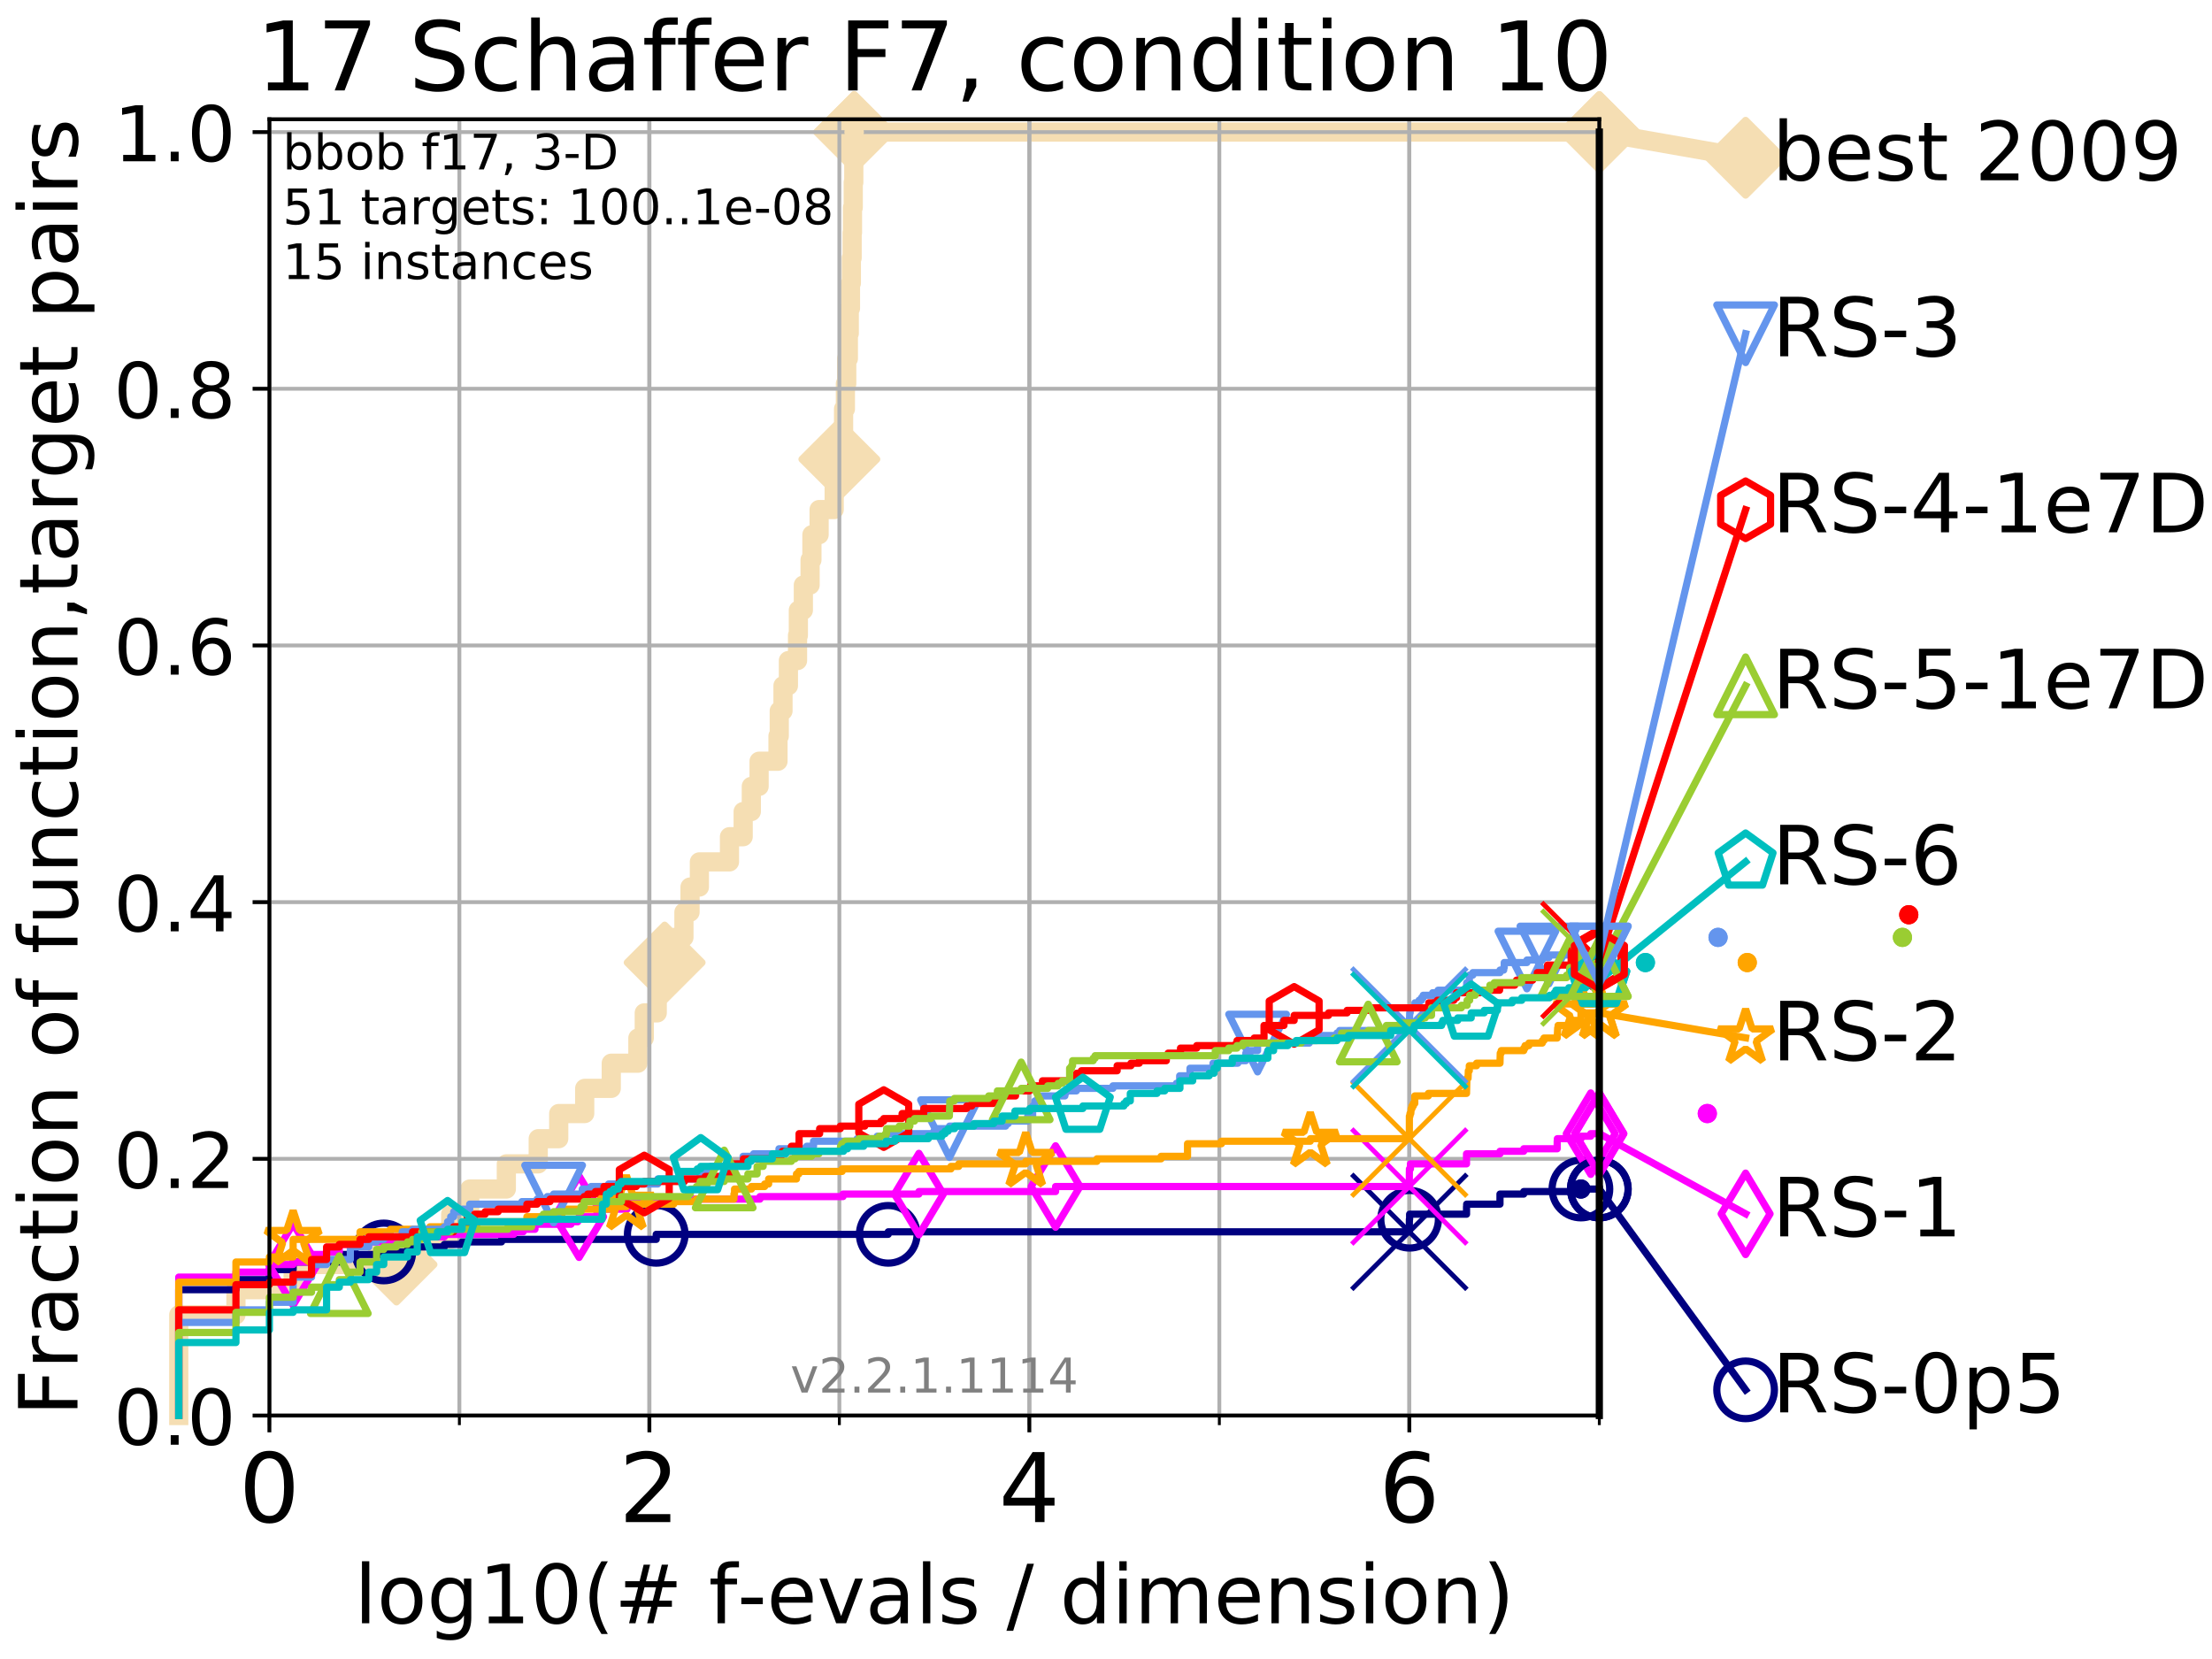 <?xml version="1.0" encoding="utf-8" standalone="no"?>
<!DOCTYPE svg PUBLIC "-//W3C//DTD SVG 1.1//EN"
  "http://www.w3.org/Graphics/SVG/1.1/DTD/svg11.dtd">
<!-- Created with matplotlib (http://matplotlib.org/) -->
<svg height="345.6pt" version="1.1" viewBox="0 0 460.8 345.6" width="460.8pt" xmlns="http://www.w3.org/2000/svg" xmlns:xlink="http://www.w3.org/1999/xlink">
 <defs>
  <style type="text/css">
*{stroke-linecap:butt;stroke-linejoin:round;}
  </style>
 </defs>
 <g id="figure_1">
  <g id="patch_1">
   <path d="M 0 345.6 
L 460.8 345.6 
L 460.8 0 
L 0 0 
z
" style="fill:#ffffff;"/>
  </g>
  <g id="axes_1">
   <g id="patch_2">
    <path d="M 56.12 294.88 
L 333.168 294.88 
L 333.168 24.84 
L 56.12 24.84 
z
" style="fill:#ffffff;"/>
   </g>
   <g id="line2d_1">
    <path d="M 37.236 294.88 
L 37.236 273.91 
L 49.151 273.91 
L 49.151 268.668 
L 61.065 268.668 
L 61.065 263.425 
L 82.598 263.425 
L 82.598 258.183 
L 93.887 258.183 
L 93.887 252.94 
L 97.85 252.94 
L 97.85 247.698 
L 105.48 247.698 
L 105.48 242.455 
L 112.122 242.455 
L 112.122 237.213 
L 116.393 237.213 
L 116.393 231.97 
L 121.804 231.97 
L 121.804 226.728 
L 127.335 226.728 
L 127.335 221.485 
L 132.883 221.485 
L 132.883 216.243 
L 134.213 216.243 
L 134.213 211 
L 136.915 211 
L 136.915 205.758 
L 138.458 205.758 
L 138.458 200.515 
L 140.477 200.515 
L 140.477 195.273 
L 142.474 195.273 
L 142.474 190.03 
L 143.745 190.03 
L 143.745 184.788 
L 145.695 184.788 
L 145.695 179.546 
L 151.963 179.546 
L 151.963 174.303 
L 154.816 174.303 
L 154.816 169.061 
L 156.513 169.061 
L 156.513 163.818 
L 158.133 163.818 
L 158.133 158.576 
L 162.071 158.576 
L 162.071 153.333 
L 162.334 153.333 
L 162.334 148.091 
L 163.112 148.091 
L 163.112 142.848 
L 164.242 142.848 
L 164.242 137.606 
L 166.141 137.606 
L 166.141 132.363 
L 166.312 132.363 
L 166.312 127.121 
L 167.353 127.121 
L 167.353 121.878 
L 168.757 121.878 
L 168.757 116.636 
L 169.137 116.636 
L 169.137 111.393 
L 170.635 111.393 
L 170.635 106.151 
L 173.773 106.151 
L 173.773 100.908 
L 174.855 100.908 
L 174.855 95.666 
L 175.026 95.666 
L 175.026 90.423 
L 175.732 90.423 
L 175.732 85.181 
L 176.114 85.181 
L 176.114 79.938 
L 176.389 79.938 
L 176.389 74.696 
L 176.731 74.696 
L 176.731 69.453 
L 176.92 69.453 
L 176.92 64.211 
L 177.172 64.211 
L 177.172 58.969 
L 177.352 58.969 
L 177.352 53.726 
L 177.514 53.726 
L 177.514 48.484 
L 177.588 48.484 
L 177.588 43.241 
L 177.743 43.241 
L 177.743 37.999 
L 177.859 37.999 
L 177.859 32.756 
L 177.941 32.756 
L 177.941 27.514 
L 333.168 27.514 
" style="fill:none;stroke:#f5deb3;stroke-linecap:square;stroke-width:4;"/>
   </g>
   <g id="line2d_2">
    <defs>
     <path d="M -0 7.778 
L 7.778 0 
L 0 -7.778 
L -7.778 -0 
z
" id="me4ad1bb348" style="stroke:#f5deb3;stroke-linejoin:miter;stroke-width:1.5;"/>
    </defs>
    <g>
     <use style="fill:#f5deb3;stroke:#f5deb3;stroke-linejoin:miter;stroke-width:1.5;" x="82.598" xlink:href="#me4ad1bb348" y="263.425"/>
     <use style="fill:#f5deb3;stroke:#f5deb3;stroke-linejoin:miter;stroke-width:1.5;" x="138.458" xlink:href="#me4ad1bb348" y="200.515"/>
     <use style="fill:#f5deb3;stroke:#f5deb3;stroke-linejoin:miter;stroke-width:1.5;" x="174.855" xlink:href="#me4ad1bb348" y="95.666"/>
     <use style="fill:#f5deb3;stroke:#f5deb3;stroke-linejoin:miter;stroke-width:1.5;" x="177.941" xlink:href="#me4ad1bb348" y="27.514"/>
     <use style="fill:#f5deb3;stroke:#f5deb3;stroke-linejoin:miter;stroke-width:1.5;" x="177.941" xlink:href="#me4ad1bb348" y="27.514"/>
     <use style="fill:#f5deb3;stroke:#f5deb3;stroke-linejoin:miter;stroke-width:1.5;" x="333.168" xlink:href="#me4ad1bb348" y="27.514"/>
    </g>
   </g>
   <g id="line2d_3">
    <path style="fill:none;stroke:#f5deb3;stroke-linecap:square;stroke-width:4;"/>
    <g/>
   </g>
   <g id="line2d_4">
    <path d="M 333.168 27.514 
L 363.643 32.861 
" style="fill:none;stroke:#f5deb3;stroke-linecap:square;stroke-width:4;"/>
    <g>
     <use style="fill:#f5deb3;stroke:#f5deb3;stroke-linejoin:miter;stroke-width:1.5;" x="333.168" xlink:href="#me4ad1bb348" y="27.514"/>
     <use style="fill:#f5deb3;stroke:#f5deb3;stroke-linejoin:miter;stroke-width:1.5;" x="363.643" xlink:href="#me4ad1bb348" y="32.861"/>
    </g>
   </g>
   <g id="matplotlib.axis_1">
    <g id="xtick_1">
     <g id="line2d_5">
      <path clip-path="url(#pbd1e3b119f)" d="M 56.12 294.88 
L 56.12 24.84 
" style="fill:none;stroke:#b0b0b0;stroke-linecap:square;stroke-width:0.8;"/>
     </g>
     <g id="line2d_6">
      <defs>
       <path d="M 0 0 
L 0 3.5 
" id="m79d4e54f0c" style="stroke:#000000;stroke-width:0.8;"/>
      </defs>
      <g>
       <use style="stroke:#000000;stroke-width:0.8;" x="56.12" xlink:href="#m79d4e54f0c" y="294.88"/>
      </g>
     </g>
     <g id="text_1">
      <!-- 0 -->
      <defs>
       <path d="M 31.781 66.406 
Q 24.172 66.406 20.328 58.906 
Q 16.5 51.422 16.5 36.375 
Q 16.5 21.391 20.328 13.891 
Q 24.172 6.391 31.781 6.391 
Q 39.453 6.391 43.281 13.891 
Q 47.125 21.391 47.125 36.375 
Q 47.125 51.422 43.281 58.906 
Q 39.453 66.406 31.781 66.406 
z
M 31.781 74.219 
Q 44.047 74.219 50.516 64.516 
Q 56.984 54.828 56.984 36.375 
Q 56.984 17.969 50.516 8.266 
Q 44.047 -1.422 31.781 -1.422 
Q 19.531 -1.422 13.062 8.266 
Q 6.594 17.969 6.594 36.375 
Q 6.594 54.828 13.062 64.516 
Q 19.531 74.219 31.781 74.219 
z
" id="DejaVuSans-30"/>
      </defs>
      <g transform="translate(49.758 317.077)scale(0.2 -0.2)">
       <use xlink:href="#DejaVuSans-30"/>
      </g>
     </g>
    </g>
    <g id="xtick_2">
     <g id="line2d_7">
      <path clip-path="url(#pbd1e3b119f)" d="M 135.277 294.88 
L 135.277 24.84 
" style="fill:none;stroke:#b0b0b0;stroke-linecap:square;stroke-width:0.8;"/>
     </g>
     <g id="line2d_8">
      <g>
       <use style="stroke:#000000;stroke-width:0.8;" x="135.277" xlink:href="#m79d4e54f0c" y="294.88"/>
      </g>
     </g>
     <g id="text_2">
      <!-- 2 -->
      <defs>
       <path d="M 19.188 8.297 
L 53.609 8.297 
L 53.609 0 
L 7.328 0 
L 7.328 8.297 
Q 12.938 14.109 22.625 23.891 
Q 32.328 33.688 34.812 36.531 
Q 39.547 41.844 41.422 45.531 
Q 43.312 49.219 43.312 52.781 
Q 43.312 58.594 39.234 62.25 
Q 35.156 65.922 28.609 65.922 
Q 23.969 65.922 18.812 64.312 
Q 13.672 62.703 7.812 59.422 
L 7.812 69.391 
Q 13.766 71.781 18.938 73 
Q 24.125 74.219 28.422 74.219 
Q 39.75 74.219 46.484 68.547 
Q 53.219 62.891 53.219 53.422 
Q 53.219 48.922 51.531 44.891 
Q 49.859 40.875 45.406 35.406 
Q 44.188 33.984 37.641 27.219 
Q 31.109 20.453 19.188 8.297 
z
" id="DejaVuSans-32"/>
      </defs>
      <g transform="translate(128.914 317.077)scale(0.2 -0.2)">
       <use xlink:href="#DejaVuSans-32"/>
      </g>
     </g>
    </g>
    <g id="xtick_3">
     <g id="line2d_9">
      <path clip-path="url(#pbd1e3b119f)" d="M 214.433 294.88 
L 214.433 24.84 
" style="fill:none;stroke:#b0b0b0;stroke-linecap:square;stroke-width:0.8;"/>
     </g>
     <g id="line2d_10">
      <g>
       <use style="stroke:#000000;stroke-width:0.8;" x="214.433" xlink:href="#m79d4e54f0c" y="294.88"/>
      </g>
     </g>
     <g id="text_3">
      <!-- 4 -->
      <defs>
       <path d="M 37.797 64.312 
L 12.891 25.391 
L 37.797 25.391 
z
M 35.203 72.906 
L 47.609 72.906 
L 47.609 25.391 
L 58.016 25.391 
L 58.016 17.188 
L 47.609 17.188 
L 47.609 0 
L 37.797 0 
L 37.797 17.188 
L 4.891 17.188 
L 4.891 26.703 
z
" id="DejaVuSans-34"/>
      </defs>
      <g transform="translate(208.071 317.077)scale(0.2 -0.2)">
       <use xlink:href="#DejaVuSans-34"/>
      </g>
     </g>
    </g>
    <g id="xtick_4">
     <g id="line2d_11">
      <path clip-path="url(#pbd1e3b119f)" d="M 293.59 294.88 
L 293.59 24.84 
" style="fill:none;stroke:#b0b0b0;stroke-linecap:square;stroke-width:0.8;"/>
     </g>
     <g id="line2d_12">
      <g>
       <use style="stroke:#000000;stroke-width:0.8;" x="293.59" xlink:href="#m79d4e54f0c" y="294.88"/>
      </g>
     </g>
     <g id="text_4">
      <!-- 6 -->
      <defs>
       <path d="M 33.016 40.375 
Q 26.375 40.375 22.484 35.828 
Q 18.609 31.297 18.609 23.391 
Q 18.609 15.531 22.484 10.953 
Q 26.375 6.391 33.016 6.391 
Q 39.656 6.391 43.531 10.953 
Q 47.406 15.531 47.406 23.391 
Q 47.406 31.297 43.531 35.828 
Q 39.656 40.375 33.016 40.375 
z
M 52.594 71.297 
L 52.594 62.312 
Q 48.875 64.062 45.094 64.984 
Q 41.312 65.922 37.594 65.922 
Q 27.828 65.922 22.672 59.328 
Q 17.531 52.734 16.797 39.406 
Q 19.672 43.656 24.016 45.922 
Q 28.375 48.188 33.594 48.188 
Q 44.578 48.188 50.953 41.516 
Q 57.328 34.859 57.328 23.391 
Q 57.328 12.156 50.688 5.359 
Q 44.047 -1.422 33.016 -1.422 
Q 20.359 -1.422 13.672 8.266 
Q 6.984 17.969 6.984 36.375 
Q 6.984 53.656 15.188 63.938 
Q 23.391 74.219 37.203 74.219 
Q 40.922 74.219 44.703 73.484 
Q 48.484 72.75 52.594 71.297 
z
" id="DejaVuSans-36"/>
      </defs>
      <g transform="translate(287.227 317.077)scale(0.2 -0.2)">
       <use xlink:href="#DejaVuSans-36"/>
      </g>
     </g>
    </g>
    <g id="xtick_5">
     <g id="line2d_13">
      <path clip-path="url(#pbd1e3b119f)" d="M 56.12 294.88 
L 56.12 24.84 
" style="fill:none;stroke:#b0b0b0;stroke-linecap:square;stroke-width:0.8;"/>
     </g>
     <g id="line2d_14">
      <defs>
       <path d="M 0 0 
L 0 2 
" id="m68686658ae" style="stroke:#000000;stroke-width:0.6;"/>
      </defs>
      <g>
       <use style="stroke:#000000;stroke-width:0.6;" x="56.12" xlink:href="#m68686658ae" y="294.88"/>
      </g>
     </g>
    </g>
    <g id="xtick_6">
     <g id="line2d_15">
      <path clip-path="url(#pbd1e3b119f)" d="M 95.698 294.88 
L 95.698 24.84 
" style="fill:none;stroke:#b0b0b0;stroke-linecap:square;stroke-width:0.8;"/>
     </g>
     <g id="line2d_16">
      <g>
       <use style="stroke:#000000;stroke-width:0.6;" x="95.698" xlink:href="#m68686658ae" y="294.88"/>
      </g>
     </g>
    </g>
    <g id="xtick_7">
     <g id="line2d_17">
      <path clip-path="url(#pbd1e3b119f)" d="M 135.277 294.88 
L 135.277 24.84 
" style="fill:none;stroke:#b0b0b0;stroke-linecap:square;stroke-width:0.8;"/>
     </g>
     <g id="line2d_18">
      <g>
       <use style="stroke:#000000;stroke-width:0.6;" x="135.277" xlink:href="#m68686658ae" y="294.88"/>
      </g>
     </g>
    </g>
    <g id="xtick_8">
     <g id="line2d_19">
      <path clip-path="url(#pbd1e3b119f)" d="M 174.855 294.88 
L 174.855 24.84 
" style="fill:none;stroke:#b0b0b0;stroke-linecap:square;stroke-width:0.8;"/>
     </g>
     <g id="line2d_20">
      <g>
       <use style="stroke:#000000;stroke-width:0.6;" x="174.855" xlink:href="#m68686658ae" y="294.88"/>
      </g>
     </g>
    </g>
    <g id="xtick_9">
     <g id="line2d_21">
      <path clip-path="url(#pbd1e3b119f)" d="M 214.433 294.88 
L 214.433 24.84 
" style="fill:none;stroke:#b0b0b0;stroke-linecap:square;stroke-width:0.8;"/>
     </g>
     <g id="line2d_22">
      <g>
       <use style="stroke:#000000;stroke-width:0.6;" x="214.433" xlink:href="#m68686658ae" y="294.88"/>
      </g>
     </g>
    </g>
    <g id="xtick_10">
     <g id="line2d_23">
      <path clip-path="url(#pbd1e3b119f)" d="M 254.011 294.88 
L 254.011 24.84 
" style="fill:none;stroke:#b0b0b0;stroke-linecap:square;stroke-width:0.8;"/>
     </g>
     <g id="line2d_24">
      <g>
       <use style="stroke:#000000;stroke-width:0.6;" x="254.011" xlink:href="#m68686658ae" y="294.88"/>
      </g>
     </g>
    </g>
    <g id="xtick_11">
     <g id="line2d_25">
      <path clip-path="url(#pbd1e3b119f)" d="M 293.59 294.88 
L 293.59 24.84 
" style="fill:none;stroke:#b0b0b0;stroke-linecap:square;stroke-width:0.8;"/>
     </g>
     <g id="line2d_26">
      <g>
       <use style="stroke:#000000;stroke-width:0.6;" x="293.59" xlink:href="#m68686658ae" y="294.88"/>
      </g>
     </g>
    </g>
    <g id="xtick_12">
     <g id="line2d_27">
      <path clip-path="url(#pbd1e3b119f)" d="M 333.168 294.88 
L 333.168 24.84 
" style="fill:none;stroke:#b0b0b0;stroke-linecap:square;stroke-width:0.8;"/>
     </g>
     <g id="line2d_28">
      <g>
       <use style="stroke:#000000;stroke-width:0.6;" x="333.168" xlink:href="#m68686658ae" y="294.88"/>
      </g>
     </g>
    </g>
    <g id="text_5">
     <!-- log10(# f-evals / dimension) -->
     <defs>
      <path d="M 9.422 75.984 
L 18.406 75.984 
L 18.406 0 
L 9.422 0 
z
" id="DejaVuSans-6c"/>
      <path d="M 30.609 48.391 
Q 23.391 48.391 19.188 42.75 
Q 14.984 37.109 14.984 27.297 
Q 14.984 17.484 19.156 11.844 
Q 23.344 6.203 30.609 6.203 
Q 37.797 6.203 41.984 11.859 
Q 46.188 17.531 46.188 27.297 
Q 46.188 37.016 41.984 42.703 
Q 37.797 48.391 30.609 48.391 
z
M 30.609 56 
Q 42.328 56 49.016 48.375 
Q 55.719 40.766 55.719 27.297 
Q 55.719 13.875 49.016 6.219 
Q 42.328 -1.422 30.609 -1.422 
Q 18.844 -1.422 12.172 6.219 
Q 5.516 13.875 5.516 27.297 
Q 5.516 40.766 12.172 48.375 
Q 18.844 56 30.609 56 
z
" id="DejaVuSans-6f"/>
      <path d="M 45.406 27.984 
Q 45.406 37.75 41.375 43.109 
Q 37.359 48.484 30.078 48.484 
Q 22.859 48.484 18.828 43.109 
Q 14.797 37.75 14.797 27.984 
Q 14.797 18.266 18.828 12.891 
Q 22.859 7.516 30.078 7.516 
Q 37.359 7.516 41.375 12.891 
Q 45.406 18.266 45.406 27.984 
z
M 54.391 6.781 
Q 54.391 -7.172 48.188 -13.984 
Q 42 -20.797 29.203 -20.797 
Q 24.469 -20.797 20.266 -20.094 
Q 16.062 -19.391 12.109 -17.922 
L 12.109 -9.188 
Q 16.062 -11.328 19.922 -12.344 
Q 23.781 -13.375 27.781 -13.375 
Q 36.625 -13.375 41.016 -8.766 
Q 45.406 -4.156 45.406 5.172 
L 45.406 9.625 
Q 42.625 4.781 38.281 2.391 
Q 33.938 0 27.875 0 
Q 17.828 0 11.672 7.656 
Q 5.516 15.328 5.516 27.984 
Q 5.516 40.672 11.672 48.328 
Q 17.828 56 27.875 56 
Q 33.938 56 38.281 53.609 
Q 42.625 51.219 45.406 46.391 
L 45.406 54.688 
L 54.391 54.688 
z
" id="DejaVuSans-67"/>
      <path d="M 12.406 8.297 
L 28.516 8.297 
L 28.516 63.922 
L 10.984 60.406 
L 10.984 69.391 
L 28.422 72.906 
L 38.281 72.906 
L 38.281 8.297 
L 54.391 8.297 
L 54.391 0 
L 12.406 0 
z
" id="DejaVuSans-31"/>
      <path d="M 31 75.875 
Q 24.469 64.656 21.281 53.656 
Q 18.109 42.672 18.109 31.391 
Q 18.109 20.125 21.312 9.062 
Q 24.516 -2 31 -13.188 
L 23.188 -13.188 
Q 15.875 -1.703 12.234 9.375 
Q 8.594 20.453 8.594 31.391 
Q 8.594 42.281 12.203 53.312 
Q 15.828 64.359 23.188 75.875 
z
" id="DejaVuSans-28"/>
      <path d="M 51.125 44 
L 36.922 44 
L 32.812 27.688 
L 47.125 27.688 
z
M 43.797 71.781 
L 38.719 51.516 
L 52.984 51.516 
L 58.109 71.781 
L 65.922 71.781 
L 60.891 51.516 
L 76.125 51.516 
L 76.125 44 
L 58.984 44 
L 54.984 27.688 
L 70.516 27.688 
L 70.516 20.219 
L 53.078 20.219 
L 48 0 
L 40.188 0 
L 45.219 20.219 
L 30.906 20.219 
L 25.875 0 
L 18.016 0 
L 23.094 20.219 
L 7.719 20.219 
L 7.719 27.688 
L 24.906 27.688 
L 29 44 
L 13.281 44 
L 13.281 51.516 
L 30.906 51.516 
L 35.891 71.781 
z
" id="DejaVuSans-23"/>
      <path id="DejaVuSans-20"/>
      <path d="M 37.109 75.984 
L 37.109 68.5 
L 28.516 68.5 
Q 23.688 68.5 21.797 66.547 
Q 19.922 64.594 19.922 59.516 
L 19.922 54.688 
L 34.719 54.688 
L 34.719 47.703 
L 19.922 47.703 
L 19.922 0 
L 10.891 0 
L 10.891 47.703 
L 2.297 47.703 
L 2.297 54.688 
L 10.891 54.688 
L 10.891 58.5 
Q 10.891 67.625 15.141 71.797 
Q 19.391 75.984 28.609 75.984 
z
" id="DejaVuSans-66"/>
      <path d="M 4.891 31.391 
L 31.203 31.391 
L 31.203 23.391 
L 4.891 23.391 
z
" id="DejaVuSans-2d"/>
      <path d="M 56.203 29.594 
L 56.203 25.203 
L 14.891 25.203 
Q 15.484 15.922 20.484 11.062 
Q 25.484 6.203 34.422 6.203 
Q 39.594 6.203 44.453 7.469 
Q 49.312 8.734 54.109 11.281 
L 54.109 2.781 
Q 49.266 0.734 44.188 -0.344 
Q 39.109 -1.422 33.891 -1.422 
Q 20.797 -1.422 13.156 6.188 
Q 5.516 13.812 5.516 26.812 
Q 5.516 40.234 12.766 48.109 
Q 20.016 56 32.328 56 
Q 43.359 56 49.781 48.891 
Q 56.203 41.797 56.203 29.594 
z
M 47.219 32.234 
Q 47.125 39.594 43.094 43.984 
Q 39.062 48.391 32.422 48.391 
Q 24.906 48.391 20.391 44.141 
Q 15.875 39.891 15.188 32.172 
z
" id="DejaVuSans-65"/>
      <path d="M 2.984 54.688 
L 12.5 54.688 
L 29.594 8.797 
L 46.688 54.688 
L 56.203 54.688 
L 35.688 0 
L 23.484 0 
z
" id="DejaVuSans-76"/>
      <path d="M 34.281 27.484 
Q 23.391 27.484 19.188 25 
Q 14.984 22.516 14.984 16.5 
Q 14.984 11.719 18.141 8.906 
Q 21.297 6.109 26.703 6.109 
Q 34.188 6.109 38.703 11.406 
Q 43.219 16.703 43.219 25.484 
L 43.219 27.484 
z
M 52.203 31.203 
L 52.203 0 
L 43.219 0 
L 43.219 8.297 
Q 40.141 3.328 35.547 0.953 
Q 30.953 -1.422 24.312 -1.422 
Q 15.922 -1.422 10.953 3.297 
Q 6 8.016 6 15.922 
Q 6 25.141 12.172 29.828 
Q 18.359 34.516 30.609 34.516 
L 43.219 34.516 
L 43.219 35.406 
Q 43.219 41.609 39.141 45 
Q 35.062 48.391 27.688 48.391 
Q 23 48.391 18.547 47.266 
Q 14.109 46.141 10.016 43.891 
L 10.016 52.203 
Q 14.938 54.109 19.578 55.047 
Q 24.219 56 28.609 56 
Q 40.484 56 46.344 49.844 
Q 52.203 43.703 52.203 31.203 
z
" id="DejaVuSans-61"/>
      <path d="M 44.281 53.078 
L 44.281 44.578 
Q 40.484 46.531 36.375 47.5 
Q 32.281 48.484 27.875 48.484 
Q 21.188 48.484 17.844 46.438 
Q 14.5 44.391 14.5 40.281 
Q 14.5 37.156 16.891 35.375 
Q 19.281 33.594 26.516 31.984 
L 29.594 31.297 
Q 39.156 29.25 43.188 25.516 
Q 47.219 21.781 47.219 15.094 
Q 47.219 7.469 41.188 3.016 
Q 35.156 -1.422 24.609 -1.422 
Q 20.219 -1.422 15.453 -0.562 
Q 10.688 0.297 5.422 2 
L 5.422 11.281 
Q 10.406 8.688 15.234 7.391 
Q 20.062 6.109 24.812 6.109 
Q 31.156 6.109 34.562 8.281 
Q 37.984 10.453 37.984 14.406 
Q 37.984 18.062 35.516 20.016 
Q 33.062 21.969 24.703 23.781 
L 21.578 24.516 
Q 13.234 26.266 9.516 29.906 
Q 5.812 33.547 5.812 39.891 
Q 5.812 47.609 11.281 51.797 
Q 16.75 56 26.812 56 
Q 31.781 56 36.172 55.266 
Q 40.578 54.547 44.281 53.078 
z
" id="DejaVuSans-73"/>
      <path d="M 25.391 72.906 
L 33.688 72.906 
L 8.297 -9.281 
L 0 -9.281 
z
" id="DejaVuSans-2f"/>
      <path d="M 45.406 46.391 
L 45.406 75.984 
L 54.391 75.984 
L 54.391 0 
L 45.406 0 
L 45.406 8.203 
Q 42.578 3.328 38.25 0.953 
Q 33.938 -1.422 27.875 -1.422 
Q 17.969 -1.422 11.734 6.484 
Q 5.516 14.406 5.516 27.297 
Q 5.516 40.188 11.734 48.094 
Q 17.969 56 27.875 56 
Q 33.938 56 38.25 53.625 
Q 42.578 51.266 45.406 46.391 
z
M 14.797 27.297 
Q 14.797 17.391 18.875 11.75 
Q 22.953 6.109 30.078 6.109 
Q 37.203 6.109 41.297 11.75 
Q 45.406 17.391 45.406 27.297 
Q 45.406 37.203 41.297 42.844 
Q 37.203 48.484 30.078 48.484 
Q 22.953 48.484 18.875 42.844 
Q 14.797 37.203 14.797 27.297 
z
" id="DejaVuSans-64"/>
      <path d="M 9.422 54.688 
L 18.406 54.688 
L 18.406 0 
L 9.422 0 
z
M 9.422 75.984 
L 18.406 75.984 
L 18.406 64.594 
L 9.422 64.594 
z
" id="DejaVuSans-69"/>
      <path d="M 52 44.188 
Q 55.375 50.25 60.062 53.125 
Q 64.75 56 71.094 56 
Q 79.641 56 84.281 50.016 
Q 88.922 44.047 88.922 33.016 
L 88.922 0 
L 79.891 0 
L 79.891 32.719 
Q 79.891 40.578 77.094 44.375 
Q 74.312 48.188 68.609 48.188 
Q 61.625 48.188 57.562 43.547 
Q 53.516 38.922 53.516 30.906 
L 53.516 0 
L 44.484 0 
L 44.484 32.719 
Q 44.484 40.625 41.703 44.406 
Q 38.922 48.188 33.109 48.188 
Q 26.219 48.188 22.156 43.531 
Q 18.109 38.875 18.109 30.906 
L 18.109 0 
L 9.078 0 
L 9.078 54.688 
L 18.109 54.688 
L 18.109 46.188 
Q 21.188 51.219 25.484 53.609 
Q 29.781 56 35.688 56 
Q 41.656 56 45.828 52.969 
Q 50 49.953 52 44.188 
z
" id="DejaVuSans-6d"/>
      <path d="M 54.891 33.016 
L 54.891 0 
L 45.906 0 
L 45.906 32.719 
Q 45.906 40.484 42.875 44.328 
Q 39.844 48.188 33.797 48.188 
Q 26.516 48.188 22.312 43.547 
Q 18.109 38.922 18.109 30.906 
L 18.109 0 
L 9.078 0 
L 9.078 54.688 
L 18.109 54.688 
L 18.109 46.188 
Q 21.344 51.125 25.703 53.562 
Q 30.078 56 35.797 56 
Q 45.219 56 50.047 50.172 
Q 54.891 44.344 54.891 33.016 
z
" id="DejaVuSans-6e"/>
      <path d="M 8.016 75.875 
L 15.828 75.875 
Q 23.141 64.359 26.781 53.312 
Q 30.422 42.281 30.422 31.391 
Q 30.422 20.453 26.781 9.375 
Q 23.141 -1.703 15.828 -13.188 
L 8.016 -13.188 
Q 14.5 -2 17.703 9.062 
Q 20.906 20.125 20.906 31.391 
Q 20.906 42.672 17.703 53.656 
Q 14.5 64.656 8.016 75.875 
z
" id="DejaVuSans-29"/>
     </defs>
     <g transform="translate(73.803 338.154)scale(0.17 -0.17)">
      <use xlink:href="#DejaVuSans-6c"/>
      <use x="27.783" xlink:href="#DejaVuSans-6f"/>
      <use x="88.965" xlink:href="#DejaVuSans-67"/>
      <use x="152.441" xlink:href="#DejaVuSans-31"/>
      <use x="216.064" xlink:href="#DejaVuSans-30"/>
      <use x="279.688" xlink:href="#DejaVuSans-28"/>
      <use x="318.701" xlink:href="#DejaVuSans-23"/>
      <use x="402.49" xlink:href="#DejaVuSans-20"/>
      <use x="434.277" xlink:href="#DejaVuSans-66"/>
      <use x="469.404" xlink:href="#DejaVuSans-2d"/>
      <use x="505.488" xlink:href="#DejaVuSans-65"/>
      <use x="567.012" xlink:href="#DejaVuSans-76"/>
      <use x="626.191" xlink:href="#DejaVuSans-61"/>
      <use x="687.471" xlink:href="#DejaVuSans-6c"/>
      <use x="715.254" xlink:href="#DejaVuSans-73"/>
      <use x="767.354" xlink:href="#DejaVuSans-20"/>
      <use x="799.141" xlink:href="#DejaVuSans-2f"/>
      <use x="832.832" xlink:href="#DejaVuSans-20"/>
      <use x="864.619" xlink:href="#DejaVuSans-64"/>
      <use x="928.096" xlink:href="#DejaVuSans-69"/>
      <use x="955.879" xlink:href="#DejaVuSans-6d"/>
      <use x="1053.291" xlink:href="#DejaVuSans-65"/>
      <use x="1114.814" xlink:href="#DejaVuSans-6e"/>
      <use x="1178.193" xlink:href="#DejaVuSans-73"/>
      <use x="1230.293" xlink:href="#DejaVuSans-69"/>
      <use x="1258.076" xlink:href="#DejaVuSans-6f"/>
      <use x="1319.258" xlink:href="#DejaVuSans-6e"/>
      <use x="1382.637" xlink:href="#DejaVuSans-29"/>
     </g>
    </g>
   </g>
   <g id="matplotlib.axis_2">
    <g id="ytick_1">
     <g id="line2d_29">
      <path clip-path="url(#pbd1e3b119f)" d="M 56.12 294.88 
L 333.168 294.88 
" style="fill:none;stroke:#b0b0b0;stroke-linecap:square;stroke-width:0.8;"/>
     </g>
     <g id="line2d_30">
      <defs>
       <path d="M 0 0 
L -3.5 0 
" id="m86cd0ba806" style="stroke:#000000;stroke-width:0.8;"/>
      </defs>
      <g>
       <use style="stroke:#000000;stroke-width:0.8;" x="56.12" xlink:href="#m86cd0ba806" y="294.88"/>
      </g>
     </g>
     <g id="text_6">
      <!-- 0.0 -->
      <defs>
       <path d="M 10.688 12.406 
L 21 12.406 
L 21 0 
L 10.688 0 
z
" id="DejaVuSans-2e"/>
      </defs>
      <g transform="translate(23.675 300.959)scale(0.16 -0.16)">
       <use xlink:href="#DejaVuSans-30"/>
       <use x="63.623" xlink:href="#DejaVuSans-2e"/>
       <use x="95.41" xlink:href="#DejaVuSans-30"/>
      </g>
     </g>
    </g>
    <g id="ytick_2">
     <g id="line2d_31">
      <path clip-path="url(#pbd1e3b119f)" d="M 56.12 241.407 
L 333.168 241.407 
" style="fill:none;stroke:#b0b0b0;stroke-linecap:square;stroke-width:0.8;"/>
     </g>
     <g id="line2d_32">
      <g>
       <use style="stroke:#000000;stroke-width:0.8;" x="56.12" xlink:href="#m86cd0ba806" y="241.407"/>
      </g>
     </g>
     <g id="text_7">
      <!-- 0.2 -->
      <g transform="translate(23.675 247.485)scale(0.16 -0.16)">
       <use xlink:href="#DejaVuSans-30"/>
       <use x="63.623" xlink:href="#DejaVuSans-2e"/>
       <use x="95.41" xlink:href="#DejaVuSans-32"/>
      </g>
     </g>
    </g>
    <g id="ytick_3">
     <g id="line2d_33">
      <path clip-path="url(#pbd1e3b119f)" d="M 56.12 187.933 
L 333.168 187.933 
" style="fill:none;stroke:#b0b0b0;stroke-linecap:square;stroke-width:0.8;"/>
     </g>
     <g id="line2d_34">
      <g>
       <use style="stroke:#000000;stroke-width:0.8;" x="56.12" xlink:href="#m86cd0ba806" y="187.933"/>
      </g>
     </g>
     <g id="text_8">
      <!-- 0.4 -->
      <g transform="translate(23.675 194.012)scale(0.16 -0.16)">
       <use xlink:href="#DejaVuSans-30"/>
       <use x="63.623" xlink:href="#DejaVuSans-2e"/>
       <use x="95.41" xlink:href="#DejaVuSans-34"/>
      </g>
     </g>
    </g>
    <g id="ytick_4">
     <g id="line2d_35">
      <path clip-path="url(#pbd1e3b119f)" d="M 56.12 134.46 
L 333.168 134.46 
" style="fill:none;stroke:#b0b0b0;stroke-linecap:square;stroke-width:0.8;"/>
     </g>
     <g id="line2d_36">
      <g>
       <use style="stroke:#000000;stroke-width:0.8;" x="56.12" xlink:href="#m86cd0ba806" y="134.46"/>
      </g>
     </g>
     <g id="text_9">
      <!-- 0.6 -->
      <g transform="translate(23.675 140.539)scale(0.16 -0.16)">
       <use xlink:href="#DejaVuSans-30"/>
       <use x="63.623" xlink:href="#DejaVuSans-2e"/>
       <use x="95.41" xlink:href="#DejaVuSans-36"/>
      </g>
     </g>
    </g>
    <g id="ytick_5">
     <g id="line2d_37">
      <path clip-path="url(#pbd1e3b119f)" d="M 56.12 80.987 
L 333.168 80.987 
" style="fill:none;stroke:#b0b0b0;stroke-linecap:square;stroke-width:0.8;"/>
     </g>
     <g id="line2d_38">
      <g>
       <use style="stroke:#000000;stroke-width:0.8;" x="56.12" xlink:href="#m86cd0ba806" y="80.987"/>
      </g>
     </g>
     <g id="text_10">
      <!-- 0.8 -->
      <defs>
       <path d="M 31.781 34.625 
Q 24.75 34.625 20.719 30.859 
Q 16.703 27.094 16.703 20.516 
Q 16.703 13.922 20.719 10.156 
Q 24.75 6.391 31.781 6.391 
Q 38.812 6.391 42.859 10.172 
Q 46.922 13.969 46.922 20.516 
Q 46.922 27.094 42.891 30.859 
Q 38.875 34.625 31.781 34.625 
z
M 21.922 38.812 
Q 15.578 40.375 12.031 44.719 
Q 8.5 49.078 8.5 55.328 
Q 8.5 64.062 14.719 69.141 
Q 20.953 74.219 31.781 74.219 
Q 42.672 74.219 48.875 69.141 
Q 55.078 64.062 55.078 55.328 
Q 55.078 49.078 51.531 44.719 
Q 48 40.375 41.703 38.812 
Q 48.828 37.156 52.797 32.312 
Q 56.781 27.484 56.781 20.516 
Q 56.781 9.906 50.312 4.234 
Q 43.844 -1.422 31.781 -1.422 
Q 19.734 -1.422 13.25 4.234 
Q 6.781 9.906 6.781 20.516 
Q 6.781 27.484 10.781 32.312 
Q 14.797 37.156 21.922 38.812 
z
M 18.312 54.391 
Q 18.312 48.734 21.844 45.562 
Q 25.391 42.391 31.781 42.391 
Q 38.141 42.391 41.719 45.562 
Q 45.312 48.734 45.312 54.391 
Q 45.312 60.062 41.719 63.234 
Q 38.141 66.406 31.781 66.406 
Q 25.391 66.406 21.844 63.234 
Q 18.312 60.062 18.312 54.391 
z
" id="DejaVuSans-38"/>
      </defs>
      <g transform="translate(23.675 87.066)scale(0.16 -0.16)">
       <use xlink:href="#DejaVuSans-30"/>
       <use x="63.623" xlink:href="#DejaVuSans-2e"/>
       <use x="95.41" xlink:href="#DejaVuSans-38"/>
      </g>
     </g>
    </g>
    <g id="ytick_6">
     <g id="line2d_39">
      <path clip-path="url(#pbd1e3b119f)" d="M 56.12 27.514 
L 333.168 27.514 
" style="fill:none;stroke:#b0b0b0;stroke-linecap:square;stroke-width:0.8;"/>
     </g>
     <g id="line2d_40">
      <g>
       <use style="stroke:#000000;stroke-width:0.8;" x="56.12" xlink:href="#m86cd0ba806" y="27.514"/>
      </g>
     </g>
     <g id="text_11">
      <!-- 1.0 -->
      <g transform="translate(23.675 33.592)scale(0.16 -0.16)">
       <use xlink:href="#DejaVuSans-31"/>
       <use x="63.623" xlink:href="#DejaVuSans-2e"/>
       <use x="95.41" xlink:href="#DejaVuSans-30"/>
      </g>
     </g>
    </g>
    <g id="text_12">
     <!-- Fraction of function,target pairs -->
     <defs>
      <path d="M 9.812 72.906 
L 51.703 72.906 
L 51.703 64.594 
L 19.672 64.594 
L 19.672 43.109 
L 48.578 43.109 
L 48.578 34.812 
L 19.672 34.812 
L 19.672 0 
L 9.812 0 
z
" id="DejaVuSans-46"/>
      <path d="M 41.109 46.297 
Q 39.594 47.172 37.812 47.578 
Q 36.031 48 33.891 48 
Q 26.266 48 22.188 43.047 
Q 18.109 38.094 18.109 28.812 
L 18.109 0 
L 9.078 0 
L 9.078 54.688 
L 18.109 54.688 
L 18.109 46.188 
Q 20.953 51.172 25.484 53.578 
Q 30.031 56 36.531 56 
Q 37.453 56 38.578 55.875 
Q 39.703 55.766 41.062 55.516 
z
" id="DejaVuSans-72"/>
      <path d="M 48.781 52.594 
L 48.781 44.188 
Q 44.969 46.297 41.141 47.344 
Q 37.312 48.391 33.406 48.391 
Q 24.656 48.391 19.812 42.844 
Q 14.984 37.312 14.984 27.297 
Q 14.984 17.281 19.812 11.734 
Q 24.656 6.203 33.406 6.203 
Q 37.312 6.203 41.141 7.25 
Q 44.969 8.297 48.781 10.406 
L 48.781 2.094 
Q 45.016 0.344 40.984 -0.531 
Q 36.969 -1.422 32.422 -1.422 
Q 20.062 -1.422 12.781 6.344 
Q 5.516 14.109 5.516 27.297 
Q 5.516 40.672 12.859 48.328 
Q 20.219 56 33.016 56 
Q 37.156 56 41.109 55.141 
Q 45.062 54.297 48.781 52.594 
z
" id="DejaVuSans-63"/>
      <path d="M 18.312 70.219 
L 18.312 54.688 
L 36.812 54.688 
L 36.812 47.703 
L 18.312 47.703 
L 18.312 18.016 
Q 18.312 11.328 20.141 9.422 
Q 21.969 7.516 27.594 7.516 
L 36.812 7.516 
L 36.812 0 
L 27.594 0 
Q 17.188 0 13.234 3.875 
Q 9.281 7.766 9.281 18.016 
L 9.281 47.703 
L 2.688 47.703 
L 2.688 54.688 
L 9.281 54.688 
L 9.281 70.219 
z
" id="DejaVuSans-74"/>
      <path d="M 8.5 21.578 
L 8.5 54.688 
L 17.484 54.688 
L 17.484 21.922 
Q 17.484 14.156 20.5 10.266 
Q 23.531 6.391 29.594 6.391 
Q 36.859 6.391 41.078 11.031 
Q 45.312 15.672 45.312 23.688 
L 45.312 54.688 
L 54.297 54.688 
L 54.297 0 
L 45.312 0 
L 45.312 8.406 
Q 42.047 3.422 37.719 1 
Q 33.406 -1.422 27.688 -1.422 
Q 18.266 -1.422 13.375 4.438 
Q 8.5 10.297 8.5 21.578 
z
M 31.109 56 
z
" id="DejaVuSans-75"/>
      <path d="M 11.719 12.406 
L 22.016 12.406 
L 22.016 4 
L 14.016 -11.625 
L 7.719 -11.625 
L 11.719 4 
z
" id="DejaVuSans-2c"/>
      <path d="M 18.109 8.203 
L 18.109 -20.797 
L 9.078 -20.797 
L 9.078 54.688 
L 18.109 54.688 
L 18.109 46.391 
Q 20.953 51.266 25.266 53.625 
Q 29.594 56 35.594 56 
Q 45.562 56 51.781 48.094 
Q 58.016 40.188 58.016 27.297 
Q 58.016 14.406 51.781 6.484 
Q 45.562 -1.422 35.594 -1.422 
Q 29.594 -1.422 25.266 0.953 
Q 20.953 3.328 18.109 8.203 
z
M 48.688 27.297 
Q 48.688 37.203 44.609 42.844 
Q 40.531 48.484 33.406 48.484 
Q 26.266 48.484 22.188 42.844 
Q 18.109 37.203 18.109 27.297 
Q 18.109 17.391 22.188 11.75 
Q 26.266 6.109 33.406 6.109 
Q 40.531 6.109 44.609 11.75 
Q 48.688 17.391 48.688 27.297 
z
" id="DejaVuSans-70"/>
     </defs>
     <g transform="translate(16.14 294.999)rotate(-90)scale(0.17 -0.17)">
      <use xlink:href="#DejaVuSans-46"/>
      <use x="57.41" xlink:href="#DejaVuSans-72"/>
      <use x="98.523" xlink:href="#DejaVuSans-61"/>
      <use x="159.803" xlink:href="#DejaVuSans-63"/>
      <use x="214.783" xlink:href="#DejaVuSans-74"/>
      <use x="253.992" xlink:href="#DejaVuSans-69"/>
      <use x="281.775" xlink:href="#DejaVuSans-6f"/>
      <use x="342.957" xlink:href="#DejaVuSans-6e"/>
      <use x="406.336" xlink:href="#DejaVuSans-20"/>
      <use x="438.123" xlink:href="#DejaVuSans-6f"/>
      <use x="499.305" xlink:href="#DejaVuSans-66"/>
      <use x="534.51" xlink:href="#DejaVuSans-20"/>
      <use x="566.297" xlink:href="#DejaVuSans-66"/>
      <use x="601.502" xlink:href="#DejaVuSans-75"/>
      <use x="664.881" xlink:href="#DejaVuSans-6e"/>
      <use x="728.26" xlink:href="#DejaVuSans-63"/>
      <use x="783.24" xlink:href="#DejaVuSans-74"/>
      <use x="822.449" xlink:href="#DejaVuSans-69"/>
      <use x="850.232" xlink:href="#DejaVuSans-6f"/>
      <use x="911.414" xlink:href="#DejaVuSans-6e"/>
      <use x="974.793" xlink:href="#DejaVuSans-2c"/>
      <use x="1006.58" xlink:href="#DejaVuSans-74"/>
      <use x="1045.789" xlink:href="#DejaVuSans-61"/>
      <use x="1107.068" xlink:href="#DejaVuSans-72"/>
      <use x="1148.166" xlink:href="#DejaVuSans-67"/>
      <use x="1211.643" xlink:href="#DejaVuSans-65"/>
      <use x="1273.166" xlink:href="#DejaVuSans-74"/>
      <use x="1312.375" xlink:href="#DejaVuSans-20"/>
      <use x="1344.162" xlink:href="#DejaVuSans-70"/>
      <use x="1407.639" xlink:href="#DejaVuSans-61"/>
      <use x="1468.918" xlink:href="#DejaVuSans-69"/>
      <use x="1496.701" xlink:href="#DejaVuSans-72"/>
      <use x="1537.814" xlink:href="#DejaVuSans-73"/>
     </g>
    </g>
   </g>
   <g id="line2d_41">
    <defs>
     <path d="M 0 1.5 
C 0.398 1.5 0.779 1.342 1.061 1.061 
C 1.342 0.779 1.5 0.398 1.5 0 
C 1.5 -0.398 1.342 -0.779 1.061 -1.061 
C 0.779 -1.342 0.398 -1.5 0 -1.5 
C -0.398 -1.5 -0.779 -1.342 -1.061 -1.061 
C -1.342 -0.779 -1.5 -0.398 -1.5 0 
C -1.5 0.398 -1.342 0.779 -1.061 1.061 
C -0.779 1.342 -0.398 1.5 0 1.5 
z
" id="m4a124b74ea" style="stroke:#f5deb3;"/>
    </defs>
    <g>
     <use style="fill:#f5deb3;stroke:#f5deb3;" x="177.941" xlink:href="#m4a124b74ea" y="27.514"/>
     <use style="fill:#f5deb3;stroke:#f5deb3;" x="177.941" xlink:href="#m4a124b74ea" y="27.514"/>
    </g>
   </g>
   <g id="line2d_42">
    <defs>
     <path d="M 0 1.5 
C 0.398 1.5 0.779 1.342 1.061 1.061 
C 1.342 0.779 1.5 0.398 1.5 0 
C 1.5 -0.398 1.342 -0.779 1.061 -1.061 
C 0.779 -1.342 0.398 -1.5 0 -1.5 
C -0.398 -1.5 -0.779 -1.342 -1.061 -1.061 
C -1.342 -0.779 -1.5 -0.398 -1.5 0 
C -1.5 0.398 -1.342 0.779 -1.061 1.061 
C -0.779 1.342 -0.398 1.5 0 1.5 
z
" id="m85d512d3fd" style="stroke:#000080;"/>
    </defs>
    <g>
     <use style="fill:#000080;stroke:#000080;" x="329.333" xlink:href="#m85d512d3fd" y="247.698"/>
     <use style="fill:#000080;stroke:#000080;" x="329.333" xlink:href="#m85d512d3fd" y="247.698"/>
    </g>
   </g>
   <g id="line2d_43">
    <path d="M 37.236 294.88 
L 37.236 268.668 
L 49.151 268.668 
L 49.151 266.571 
L 56.12 266.571 
L 56.12 264.474 
L 61.065 264.474 
L 61.065 262.901 
L 70.684 262.901 
L 70.684 261.328 
L 79.949 261.328 
L 79.949 260.804 
L 84.893 260.804 
L 84.893 260.28 
L 86.918 260.28 
L 86.918 259.755 
L 92.564 259.755 
L 92.564 259.231 
L 96.262 259.231 
L 96.262 258.707 
L 104.479 258.707 
L 104.479 258.183 
L 136.705 258.183 
L 136.705 257.134 
L 185.034 257.134 
L 185.034 256.61 
L 293.59 256.61 
L 293.59 256.086 
L 293.59 256.086 
L 293.59 255.561 
L 293.59 255.561 
L 293.59 255.037 
L 293.594 255.037 
L 293.594 254.513 
L 293.601 254.513 
L 293.601 253.989 
L 293.65 253.989 
L 293.65 252.94 
L 305.504 252.94 
L 305.504 252.416 
L 305.505 252.416 
L 305.505 251.892 
L 305.505 251.892 
L 305.505 251.367 
L 305.534 251.367 
L 305.534 250.843 
L 312.473 250.843 
L 312.473 250.319 
L 312.473 250.319 
L 312.473 249.795 
L 312.474 249.795 
L 312.474 249.27 
L 312.474 249.27 
L 312.474 248.746 
L 317.419 248.746 
L 317.419 248.222 
L 329.333 248.222 
L 329.333 247.698 
L 333.168 247.698 
" style="fill:none;stroke:#000080;stroke-linecap:square;stroke-width:1.5;"/>
   </g>
   <g id="line2d_44">
    <defs>
     <path d="M 0 6 
C 1.591 6 3.117 5.368 4.243 4.243 
C 5.368 3.117 6 1.591 6 0 
C 6 -1.591 5.368 -3.117 4.243 -4.243 
C 3.117 -5.368 1.591 -6 0 -6 
C -1.591 -6 -3.117 -5.368 -4.243 -4.243 
C -5.368 -3.117 -6 -1.591 -6 0 
C -6 1.591 -5.368 3.117 -4.243 4.243 
C -3.117 5.368 -1.591 6 0 6 
z
" id="m60a78f11a3" style="stroke:#000080;stroke-width:1.5;"/>
    </defs>
    <g>
     <use style="fill-opacity:0;stroke:#000080;stroke-width:1.5;" x="79.949" xlink:href="#m60a78f11a3" y="260.804"/>
     <use style="fill-opacity:0;stroke:#000080;stroke-width:1.5;" x="136.705" xlink:href="#m60a78f11a3" y="257.134"/>
     <use style="fill-opacity:0;stroke:#000080;stroke-width:1.5;" x="185.034" xlink:href="#m60a78f11a3" y="257.134"/>
     <use style="fill-opacity:0;stroke:#000080;stroke-width:1.5;" x="293.65" xlink:href="#m60a78f11a3" y="253.989"/>
     <use style="fill-opacity:0;stroke:#000080;stroke-width:1.5;" x="329.333" xlink:href="#m60a78f11a3" y="247.698"/>
     <use style="fill-opacity:0;stroke:#000080;stroke-width:1.5;" x="333.168" xlink:href="#m60a78f11a3" y="247.698"/>
    </g>
   </g>
   <g id="line2d_45">
    <path style="fill:none;stroke:#000080;stroke-linecap:square;stroke-width:1.5;"/>
    <g/>
   </g>
   <g id="line2d_46">
    <path clip-path="url(#pbd1e3b119f)" d="M 293.59 256.61 
" style="fill:none;stroke:#000080;stroke-linecap:square;stroke-width:1.5;"/>
    <defs>
     <path d="M -12 12 
L 12 -12 
M -12 -12 
L 12 12 
" id="mf2651a78cf" style="stroke:#000080;"/>
    </defs>
    <g clip-path="url(#pbd1e3b119f)">
     <use style="fill:#000080;stroke:#000080;" x="293.59" xlink:href="#mf2651a78cf" y="256.61"/>
    </g>
   </g>
   <g id="line2d_47">
    <defs>
     <path d="M 0 1.5 
C 0.398 1.5 0.779 1.342 1.061 1.061 
C 1.342 0.779 1.5 0.398 1.5 0 
C 1.5 -0.398 1.342 -0.779 1.061 -1.061 
C 0.779 -1.342 0.398 -1.5 0 -1.5 
C -0.398 -1.5 -0.779 -1.342 -1.061 -1.061 
C -1.342 -0.779 -1.5 -0.398 -1.5 0 
C -1.5 0.398 -1.342 0.779 -1.061 1.061 
C -0.779 1.342 -0.398 1.5 0 1.5 
z
" id="mea5ee03824" style="stroke:#ff00ff;"/>
    </defs>
    <g>
     <use style="fill:#ff00ff;stroke:#ff00ff;" x="355.663" xlink:href="#mea5ee03824" y="231.97"/>
     <use style="fill:#ff00ff;stroke:#ff00ff;" x="355.663" xlink:href="#mea5ee03824" y="231.97"/>
    </g>
   </g>
   <g id="line2d_48">
    <path d="M 37.236 294.88 
L 37.236 266.046 
L 49.151 266.046 
L 49.151 264.998 
L 56.12 264.998 
L 56.12 263.425 
L 61.065 263.425 
L 61.065 262.901 
L 64.9 262.901 
L 64.9 261.328 
L 68.034 261.328 
L 68.034 260.804 
L 70.684 260.804 
L 70.684 259.231 
L 76.815 259.231 
L 76.815 258.707 
L 83.784 258.707 
L 83.784 258.183 
L 84.893 258.183 
L 84.893 257.658 
L 92.564 257.658 
L 92.564 257.134 
L 107.03 257.134 
L 107.03 256.61 
L 108.988 256.61 
L 108.988 256.086 
L 111.448 256.086 
L 111.448 255.037 
L 118.944 255.037 
L 118.944 254.513 
L 120.365 254.513 
L 120.365 253.989 
L 120.636 253.989 
L 120.636 253.464 
L 124.364 253.464 
L 124.364 251.892 
L 130.635 251.892 
L 130.635 250.843 
L 131.079 250.843 
L 131.079 250.319 
L 138.835 250.319 
L 138.835 249.795 
L 158.314 249.795 
L 158.314 249.27 
L 175.617 249.27 
L 175.617 248.746 
L 191.428 248.746 
L 191.428 248.222 
L 219.899 248.222 
L 219.899 247.173 
L 293.59 247.173 
L 293.59 246.125 
L 293.59 246.125 
L 293.59 245.076 
L 293.592 245.076 
L 293.592 244.552 
L 293.596 244.552 
L 293.596 244.028 
L 293.608 244.028 
L 293.608 243.504 
L 293.824 243.504 
L 293.824 242.455 
L 305.504 242.455 
L 305.504 241.931 
L 305.504 241.931 
L 305.504 241.407 
L 305.504 241.407 
L 305.504 240.882 
L 305.505 240.882 
L 305.505 240.358 
L 312.474 240.358 
L 312.474 239.834 
L 317.419 239.834 
L 317.419 239.31 
L 324.388 239.31 
L 324.388 238.785 
L 324.388 238.785 
L 324.388 237.737 
L 324.427 237.737 
L 324.427 237.213 
L 329.362 237.213 
L 329.362 236.689 
L 331.383 236.689 
L 331.383 236.164 
L 333.168 236.164 
" style="fill:none;stroke:#ff00ff;stroke-linecap:square;stroke-width:1.5;"/>
   </g>
   <g id="line2d_49">
    <defs>
     <path d="M -0 8.485 
L 5.091 0 
L 0 -8.485 
L -5.091 -0 
z
" id="m335705168d" style="stroke:#ff00ff;stroke-linejoin:miter;stroke-width:1.5;"/>
    </defs>
    <g>
     <use style="fill-opacity:0;stroke:#ff00ff;stroke-linejoin:miter;stroke-width:1.5;" x="61.065" xlink:href="#m335705168d" y="263.425"/>
     <use style="fill-opacity:0;stroke:#ff00ff;stroke-linejoin:miter;stroke-width:1.5;" x="120.636" xlink:href="#m335705168d" y="253.464"/>
     <use style="fill-opacity:0;stroke:#ff00ff;stroke-linejoin:miter;stroke-width:1.5;" x="191.428" xlink:href="#m335705168d" y="248.746"/>
     <use style="fill-opacity:0;stroke:#ff00ff;stroke-linejoin:miter;stroke-width:1.5;" x="219.899" xlink:href="#m335705168d" y="247.173"/>
     <use style="fill-opacity:0;stroke:#ff00ff;stroke-linejoin:miter;stroke-width:1.5;" x="331.383" xlink:href="#m335705168d" y="236.164"/>
     <use style="fill-opacity:0;stroke:#ff00ff;stroke-linejoin:miter;stroke-width:1.5;" x="333.168" xlink:href="#m335705168d" y="236.164"/>
    </g>
   </g>
   <g id="line2d_50">
    <path style="fill:none;stroke:#ff00ff;stroke-linecap:square;stroke-width:1.5;"/>
    <g/>
   </g>
   <g id="line2d_51">
    <path clip-path="url(#pbd1e3b119f)" d="M 293.59 247.173 
" style="fill:none;stroke:#ff00ff;stroke-linecap:square;stroke-width:1.5;"/>
    <defs>
     <path d="M -12 12 
L 12 -12 
M -12 -12 
L 12 12 
" id="m15ed5fea2f" style="stroke:#ff00ff;"/>
    </defs>
    <g clip-path="url(#pbd1e3b119f)">
     <use style="fill:#ff00ff;stroke:#ff00ff;" x="293.59" xlink:href="#m15ed5fea2f" y="247.173"/>
    </g>
   </g>
   <g id="line2d_52">
    <defs>
     <path d="M 0 1.5 
C 0.398 1.5 0.779 1.342 1.061 1.061 
C 1.342 0.779 1.5 0.398 1.5 0 
C 1.5 -0.398 1.342 -0.779 1.061 -1.061 
C 0.779 -1.342 0.398 -1.5 0 -1.5 
C -0.398 -1.5 -0.779 -1.342 -1.061 -1.061 
C -1.342 -0.779 -1.5 -0.398 -1.5 0 
C -1.5 0.398 -1.342 0.779 -1.061 1.061 
C -0.779 1.342 -0.398 1.5 0 1.5 
z
" id="m0e8ab0ad84" style="stroke:#ffa500;"/>
    </defs>
    <g>
     <use style="fill:#ffa500;stroke:#ffa500;" x="363.985" xlink:href="#m0e8ab0ad84" y="200.515"/>
     <use style="fill:#ffa500;stroke:#ffa500;" x="363.985" xlink:href="#m0e8ab0ad84" y="200.515"/>
    </g>
   </g>
   <g id="line2d_53">
    <path d="M 37.236 294.88 
L 37.236 267.095 
L 49.151 267.095 
L 49.151 262.901 
L 56.12 262.901 
L 56.12 261.852 
L 61.065 261.852 
L 61.065 258.183 
L 75.004 258.183 
L 75.004 256.61 
L 81.324 256.61 
L 81.324 256.086 
L 89.568 256.086 
L 89.568 255.561 
L 99.303 255.561 
L 99.303 254.513 
L 109.764 254.513 
L 109.764 253.464 
L 116.564 253.464 
L 116.564 252.94 
L 117.067 252.94 
L 117.067 251.892 
L 127.96 251.892 
L 127.96 251.367 
L 130.484 251.367 
L 130.484 250.843 
L 140.35 250.843 
L 140.35 250.319 
L 145.026 250.319 
L 145.026 249.795 
L 152.892 249.795 
L 152.892 248.746 
L 153.015 248.746 
L 153.015 247.698 
L 156.546 247.698 
L 156.546 247.173 
L 159.29 247.173 
L 159.29 246.649 
L 160.12 246.649 
L 160.12 245.601 
L 165.921 245.601 
L 165.921 244.552 
L 166.405 244.552 
L 166.405 244.028 
L 175.435 244.028 
L 175.435 243.504 
L 198.098 243.504 
L 198.098 242.979 
L 199.727 242.979 
L 199.727 242.455 
L 213.676 242.455 
L 213.676 241.931 
L 228.509 241.931 
L 228.509 241.407 
L 241.874 241.407 
L 241.874 240.882 
L 247.383 240.882 
L 247.383 238.261 
L 254.455 238.261 
L 254.455 237.737 
L 272.958 237.737 
L 272.958 237.213 
L 293.59 237.213 
L 293.6 232.495 
L 293.725 232.495 
L 293.725 231.97 
L 293.894 231.97 
L 293.975 230.922 
L 294.147 230.922 
L 294.147 230.398 
L 294.418 230.398 
L 294.418 229.873 
L 294.721 229.873 
L 294.721 228.301 
L 297.553 228.301 
L 297.553 227.776 
L 305.504 227.776 
L 305.586 224.631 
L 305.823 224.631 
L 305.882 223.058 
L 306.079 223.058 
L 306.079 222.01 
L 307.599 222.01 
L 307.599 221.485 
L 312.473 221.485 
L 312.528 219.388 
L 312.726 219.388 
L 312.726 218.864 
L 317.426 218.864 
L 317.426 218.34 
L 317.708 218.34 
L 317.708 217.816 
L 318.498 217.816 
L 318.498 217.291 
L 321.287 217.291 
L 321.287 216.767 
L 321.636 216.767 
L 321.636 216.243 
L 324.393 216.243 
L 324.495 214.146 
L 324.581 214.146 
L 324.581 213.622 
L 327.203 213.622 
L 327.203 213.097 
L 327.662 213.097 
L 327.662 212.573 
L 329.332 212.573 
L 329.353 211 
L 333.168 211 
L 333.168 211 
" style="fill:none;stroke:#ffa500;stroke-linecap:square;stroke-width:1.5;"/>
   </g>
   <g id="line2d_54">
    <defs>
     <path d="M 0 -6 
L -1.347 -1.854 
L -5.706 -1.854 
L -2.18 0.708 
L -3.527 4.854 
L -0 2.292 
L 3.527 4.854 
L 2.18 0.708 
L 5.706 -1.854 
L 1.347 -1.854 
z
" id="mf099b24dc9" style="stroke:#ffa500;stroke-linejoin:bevel;stroke-width:1.5;"/>
    </defs>
    <g>
     <use style="fill-opacity:0;stroke:#ffa500;stroke-linejoin:bevel;stroke-width:1.5;" x="61.065" xlink:href="#mf099b24dc9" y="258.183"/>
     <use style="fill-opacity:0;stroke:#ffa500;stroke-linejoin:bevel;stroke-width:1.5;" x="130.484" xlink:href="#mf099b24dc9" y="250.843"/>
     <use style="fill-opacity:0;stroke:#ffa500;stroke-linejoin:bevel;stroke-width:1.5;" x="213.676" xlink:href="#mf099b24dc9" y="241.931"/>
     <use style="fill-opacity:0;stroke:#ffa500;stroke-linejoin:bevel;stroke-width:1.5;" x="272.958" xlink:href="#mf099b24dc9" y="237.737"/>
     <use style="fill-opacity:0;stroke:#ffa500;stroke-linejoin:bevel;stroke-width:1.5;" x="329.353" xlink:href="#mf099b24dc9" y="211"/>
     <use style="fill-opacity:0;stroke:#ffa500;stroke-linejoin:bevel;stroke-width:1.5;" x="333.168" xlink:href="#mf099b24dc9" y="211"/>
    </g>
   </g>
   <g id="line2d_55">
    <path style="fill:none;stroke:#ffa500;stroke-linecap:square;stroke-width:1.5;"/>
    <g/>
   </g>
   <g id="line2d_56">
    <path clip-path="url(#pbd1e3b119f)" d="M 293.59 237.213 
" style="fill:none;stroke:#ffa500;stroke-linecap:square;stroke-width:1.5;"/>
    <defs>
     <path d="M -12 12 
L 12 -12 
M -12 -12 
L 12 12 
" id="m9bad797301" style="stroke:#ffa500;"/>
    </defs>
    <g clip-path="url(#pbd1e3b119f)">
     <use style="fill:#ffa500;stroke:#ffa500;" x="293.59" xlink:href="#m9bad797301" y="237.213"/>
    </g>
   </g>
   <g id="line2d_57">
    <defs>
     <path d="M 0 1.5 
C 0.398 1.5 0.779 1.342 1.061 1.061 
C 1.342 0.779 1.5 0.398 1.5 0 
C 1.5 -0.398 1.342 -0.779 1.061 -1.061 
C 0.779 -1.342 0.398 -1.5 0 -1.5 
C -0.398 -1.5 -0.779 -1.342 -1.061 -1.061 
C -1.342 -0.779 -1.5 -0.398 -1.5 0 
C -1.5 0.398 -1.342 0.779 -1.061 1.061 
C -0.779 1.342 -0.398 1.5 0 1.5 
z
" id="ma321559677" style="stroke:#6495ed;"/>
    </defs>
    <g>
     <use style="fill:#6495ed;stroke:#6495ed;" x="357.9" xlink:href="#ma321559677" y="195.273"/>
     <use style="fill:#6495ed;stroke:#6495ed;" x="357.9" xlink:href="#ma321559677" y="195.273"/>
    </g>
   </g>
   <g id="line2d_58">
    <path d="M 37.236 294.88 
L 37.236 275.483 
L 49.151 275.483 
L 49.151 272.862 
L 56.12 272.862 
L 56.12 271.289 
L 61.065 271.289 
L 61.065 266.046 
L 64.9 266.046 
L 64.9 263.425 
L 68.034 263.425 
L 68.034 262.377 
L 72.979 262.377 
L 72.979 259.755 
L 76.815 259.755 
L 76.815 258.707 
L 78.453 258.707 
L 78.453 258.183 
L 79.949 258.183 
L 79.949 257.658 
L 83.784 257.658 
L 83.784 256.61 
L 85.935 256.61 
L 85.935 256.086 
L 92.564 256.086 
L 92.564 255.561 
L 93.239 255.561 
L 93.239 254.513 
L 93.887 254.513 
L 93.887 253.464 
L 94.512 253.464 
L 94.512 252.416 
L 96.262 252.416 
L 96.262 251.892 
L 97.85 251.892 
L 97.85 250.843 
L 108.722 250.843 
L 108.722 250.319 
L 111.9 250.319 
L 111.9 249.795 
L 113.999 249.795 
L 113.999 249.27 
L 115.329 249.27 
L 115.329 248.746 
L 121.295 248.746 
L 121.295 247.698 
L 123.132 247.698 
L 123.132 247.173 
L 126.78 247.173 
L 126.78 246.649 
L 137.019 246.649 
L 137.019 245.601 
L 145.851 245.601 
L 145.851 244.552 
L 147.133 244.552 
L 147.133 243.504 
L 148.084 243.504 
L 148.084 242.979 
L 153.617 242.979 
L 153.617 242.455 
L 154.798 242.455 
L 154.798 240.882 
L 156.989 240.882 
L 156.989 240.358 
L 162.275 240.358 
L 162.275 239.31 
L 168.056 239.31 
L 168.056 238.785 
L 169.477 238.785 
L 169.477 237.737 
L 178.562 237.737 
L 178.562 237.213 
L 182.746 237.213 
L 182.746 236.689 
L 184.601 236.689 
L 184.601 236.164 
L 194.548 236.164 
L 194.548 235.64 
L 195.063 235.64 
L 195.063 235.116 
L 197.796 235.116 
L 197.796 234.592 
L 209.487 234.592 
L 209.487 234.067 
L 210.029 234.067 
L 210.029 233.543 
L 214.097 233.543 
L 214.097 232.495 
L 215.119 232.495 
L 215.119 230.398 
L 215.577 230.398 
L 215.577 229.349 
L 216.212 229.349 
L 216.212 228.825 
L 216.631 228.825 
L 216.631 228.301 
L 221.834 228.301 
L 221.834 227.776 
L 222.002 227.776 
L 222.002 227.252 
L 224.235 227.252 
L 224.235 226.728 
L 231.839 226.728 
L 231.839 226.204 
L 245.064 226.204 
L 245.064 225.679 
L 245.747 225.679 
L 245.747 224.107 
L 247.896 224.107 
L 247.896 222.534 
L 252.694 222.534 
L 252.694 221.485 
L 257.859 221.485 
L 257.859 220.961 
L 259.523 220.961 
L 259.523 219.388 
L 260.4 219.388 
L 260.4 218.864 
L 261.978 218.864 
L 261.978 217.291 
L 272.75 217.291 
L 272.75 216.767 
L 274.371 216.767 
L 274.371 215.719 
L 278.528 215.719 
L 278.528 215.194 
L 279.072 215.194 
L 279.072 214.67 
L 291.718 214.67 
L 291.718 213.622 
L 293.594 213.622 
L 293.669 211 
L 293.768 211 
L 293.768 209.952 
L 294.754 209.952 
L 294.754 208.903 
L 295.616 208.903 
L 295.616 208.379 
L 296.125 208.379 
L 296.125 207.855 
L 296.473 207.855 
L 296.473 207.331 
L 298.434 207.331 
L 298.434 206.806 
L 299.573 206.806 
L 299.573 206.282 
L 305.51 206.282 
L 305.537 204.709 
L 306.096 204.709 
L 306.096 203.137 
L 306.819 203.137 
L 306.819 202.612 
L 312.475 202.612 
L 312.475 202.088 
L 313.245 202.088 
L 313.245 201.564 
L 313.361 201.564 
L 313.361 200.515 
L 318.088 200.515 
L 318.088 199.991 
L 321.29 199.991 
L 321.29 199.467 
L 322.671 199.467 
L 322.671 198.943 
L 333.168 198.943 
L 333.168 198.943 
" style="fill:none;stroke:#6495ed;stroke-linecap:square;stroke-width:1.5;"/>
   </g>
   <g id="line2d_59">
    <defs>
     <path d="M -0 6 
L 6 -6 
L -6 -6 
z
" id="m07c84fe85a" style="stroke:#6495ed;stroke-linejoin:miter;stroke-width:1.5;"/>
    </defs>
    <g>
     <use style="fill-opacity:0;stroke:#6495ed;stroke-linejoin:miter;stroke-width:1.5;" x="115.329" xlink:href="#m07c84fe85a" y="248.746"/>
     <use style="fill-opacity:0;stroke:#6495ed;stroke-linejoin:miter;stroke-width:1.5;" x="197.796" xlink:href="#m07c84fe85a" y="235.116"/>
     <use style="fill-opacity:0;stroke:#6495ed;stroke-linejoin:miter;stroke-width:1.5;" x="261.978" xlink:href="#m07c84fe85a" y="217.291"/>
     <use style="fill-opacity:0;stroke:#6495ed;stroke-linejoin:miter;stroke-width:1.5;" x="318.088" xlink:href="#m07c84fe85a" y="199.991"/>
     <use style="fill-opacity:0;stroke:#6495ed;stroke-linejoin:miter;stroke-width:1.5;" x="322.671" xlink:href="#m07c84fe85a" y="198.943"/>
     <use style="fill-opacity:0;stroke:#6495ed;stroke-linejoin:miter;stroke-width:1.5;" x="333.168" xlink:href="#m07c84fe85a" y="198.943"/>
    </g>
   </g>
   <g id="line2d_60">
    <path style="fill:none;stroke:#6495ed;stroke-linecap:square;stroke-width:1.5;"/>
    <g/>
   </g>
   <g id="line2d_61">
    <path clip-path="url(#pbd1e3b119f)" d="M 293.59 213.622 
" style="fill:none;stroke:#6495ed;stroke-linecap:square;stroke-width:1.5;"/>
    <defs>
     <path d="M -12 12 
L 12 -12 
M -12 -12 
L 12 12 
" id="mf46405ef53" style="stroke:#6495ed;"/>
    </defs>
    <g clip-path="url(#pbd1e3b119f)">
     <use style="fill:#6495ed;stroke:#6495ed;" x="293.59" xlink:href="#mf46405ef53" y="213.622"/>
    </g>
   </g>
   <g id="line2d_62">
    <defs>
     <path d="M 0 1.5 
C 0.398 1.5 0.779 1.342 1.061 1.061 
C 1.342 0.779 1.5 0.398 1.5 0 
C 1.5 -0.398 1.342 -0.779 1.061 -1.061 
C 0.779 -1.342 0.398 -1.5 0 -1.5 
C -0.398 -1.5 -0.779 -1.342 -1.061 -1.061 
C -1.342 -0.779 -1.5 -0.398 -1.5 0 
C -1.5 0.398 -1.342 0.779 -1.061 1.061 
C -0.779 1.342 -0.398 1.5 0 1.5 
z
" id="m698edd715e" style="stroke:#ff0000;"/>
    </defs>
    <g>
     <use style="fill:#ff0000;stroke:#ff0000;" x="397.631" xlink:href="#m698edd715e" y="190.555"/>
     <use style="fill:#ff0000;stroke:#ff0000;" x="397.631" xlink:href="#m698edd715e" y="190.555"/>
    </g>
   </g>
   <g id="line2d_63">
    <path d="M 37.236 294.88 
L 37.236 272.862 
L 49.151 272.862 
L 49.151 267.619 
L 56.12 267.619 
L 56.12 267.095 
L 61.065 267.095 
L 61.065 265.522 
L 64.9 265.522 
L 64.9 262.377 
L 68.034 262.377 
L 68.034 259.755 
L 70.684 259.755 
L 70.684 259.231 
L 75.004 259.231 
L 75.004 258.183 
L 76.815 258.183 
L 76.815 257.658 
L 85.935 257.658 
L 85.935 256.61 
L 94.512 256.61 
L 94.512 255.561 
L 97.337 255.561 
L 97.337 253.464 
L 98.832 253.464 
L 98.832 252.94 
L 101.068 252.94 
L 101.068 252.416 
L 103.777 252.416 
L 103.777 251.892 
L 109.764 251.892 
L 109.764 250.843 
L 111.9 250.843 
L 111.9 250.319 
L 114.582 250.319 
L 114.582 249.795 
L 121.678 249.795 
L 121.678 249.27 
L 122.42 249.27 
L 122.42 248.746 
L 124.036 248.746 
L 124.036 248.222 
L 125.814 248.222 
L 125.814 247.173 
L 132.55 247.173 
L 132.55 246.649 
L 134.213 246.649 
L 134.213 246.125 
L 142.586 246.125 
L 142.586 245.601 
L 146.902 245.601 
L 146.902 245.076 
L 152.071 245.076 
L 152.114 243.504 
L 152.2 243.504 
L 152.2 242.455 
L 154.871 242.455 
L 154.871 241.407 
L 162.652 241.407 
L 162.652 240.358 
L 162.975 240.358 
L 162.975 239.834 
L 164.858 239.834 
L 164.858 238.785 
L 166.462 238.785 
L 166.462 236.164 
L 170.745 236.164 
L 170.745 235.116 
L 175.054 235.116 
L 175.054 234.592 
L 180.149 234.592 
L 180.149 234.067 
L 183.528 234.067 
L 183.528 233.543 
L 184.1 233.543 
L 184.1 233.019 
L 187.881 233.019 
L 187.927 231.97 
L 192.438 231.97 
L 192.438 230.922 
L 201.382 230.922 
L 201.382 230.398 
L 202.447 230.398 
L 202.447 229.873 
L 206.887 229.873 
L 206.887 229.349 
L 207.656 229.349 
L 207.656 228.301 
L 211.552 228.301 
L 211.552 227.252 
L 214.466 227.252 
L 214.466 226.728 
L 214.659 226.728 
L 214.659 226.204 
L 217.162 226.204 
L 217.162 225.155 
L 223.869 225.155 
L 223.869 224.631 
L 224.287 224.631 
L 224.287 223.582 
L 225.273 223.582 
L 225.273 223.058 
L 232.724 223.058 
L 232.724 222.01 
L 235.592 222.01 
L 235.592 221.485 
L 237.341 221.485 
L 237.341 220.961 
L 242.966 220.961 
L 242.966 219.913 
L 243.348 219.913 
L 243.348 219.388 
L 245.92 219.388 
L 245.92 218.34 
L 249.304 218.34 
L 249.304 217.816 
L 257.522 217.816 
L 257.522 217.291 
L 257.705 217.291 
L 257.705 216.767 
L 261.276 216.767 
L 261.276 216.243 
L 263.319 216.243 
L 263.319 213.622 
L 267.472 213.622 
L 267.472 212.573 
L 269.597 212.573 
L 269.597 211.525 
L 276.763 211.525 
L 276.763 211 
L 280.629 211 
L 280.629 210.476 
L 285.078 210.476 
L 285.078 209.952 
L 297.648 209.952 
L 297.648 208.903 
L 299.431 208.903 
L 299.431 208.379 
L 302.871 208.379 
L 302.871 207.855 
L 303.419 207.855 
L 303.419 206.806 
L 308.258 206.806 
L 308.258 206.282 
L 312.393 206.282 
L 312.393 205.234 
L 315.549 205.234 
L 315.549 204.709 
L 315.917 204.709 
L 315.917 204.185 
L 319.28 204.185 
L 319.28 203.661 
L 320.246 203.661 
L 320.246 202.612 
L 322.383 202.612 
L 322.383 201.04 
L 332.528 201.04 
L 332.528 199.991 
L 333.168 199.991 
L 333.168 199.991 
" style="fill:none;stroke:#ff0000;stroke-linecap:square;stroke-width:1.5;"/>
   </g>
   <g id="line2d_64">
    <defs>
     <path d="M 0 -6 
L -5.196 -3 
L -5.196 3 
L -0 6 
L 5.196 3 
L 5.196 -3 
z
" id="m48277690b7" style="stroke:#ff0000;stroke-linejoin:miter;stroke-width:1.5;"/>
    </defs>
    <g>
     <use style="fill-opacity:0;stroke:#ff0000;stroke-linejoin:miter;stroke-width:1.5;" x="134.213" xlink:href="#m48277690b7" y="246.649"/>
     <use style="fill-opacity:0;stroke:#ff0000;stroke-linejoin:miter;stroke-width:1.5;" x="184.1" xlink:href="#m48277690b7" y="233.019"/>
     <use style="fill-opacity:0;stroke:#ff0000;stroke-linejoin:miter;stroke-width:1.5;" x="269.597" xlink:href="#m48277690b7" y="211.525"/>
     <use style="fill-opacity:0;stroke:#ff0000;stroke-linejoin:miter;stroke-width:1.5;" x="332.528" xlink:href="#m48277690b7" y="199.991"/>
     <use style="fill-opacity:0;stroke:#ff0000;stroke-linejoin:miter;stroke-width:1.5;" x="332.528" xlink:href="#m48277690b7" y="199.991"/>
     <use style="fill-opacity:0;stroke:#ff0000;stroke-linejoin:miter;stroke-width:1.5;" x="333.168" xlink:href="#m48277690b7" y="199.991"/>
    </g>
   </g>
   <g id="line2d_65">
    <path style="fill:none;stroke:#ff0000;stroke-linecap:square;stroke-width:1.5;"/>
    <g/>
   </g>
   <g id="line2d_66">
    <path clip-path="url(#pbd1e3b119f)" d="M 333.168 199.991 
" style="fill:none;stroke:#ff0000;stroke-linecap:square;stroke-width:1.5;"/>
    <defs>
     <path d="M -12 12 
L 12 -12 
M -12 -12 
L 12 12 
" id="mea286a33a1" style="stroke:#ff0000;"/>
    </defs>
    <g clip-path="url(#pbd1e3b119f)">
     <use style="fill:#ff0000;stroke:#ff0000;" x="333.168" xlink:href="#mea286a33a1" y="199.991"/>
    </g>
   </g>
   <g id="line2d_67">
    <defs>
     <path d="M 0 1.5 
C 0.398 1.5 0.779 1.342 1.061 1.061 
C 1.342 0.779 1.5 0.398 1.5 0 
C 1.5 -0.398 1.342 -0.779 1.061 -1.061 
C 0.779 -1.342 0.398 -1.5 0 -1.5 
C -0.398 -1.5 -0.779 -1.342 -1.061 -1.061 
C -1.342 -0.779 -1.5 -0.398 -1.5 0 
C -1.5 0.398 -1.342 0.779 -1.061 1.061 
C -0.779 1.342 -0.398 1.5 0 1.5 
z
" id="mdfdb690f78" style="stroke:#9acd32;"/>
    </defs>
    <g>
     <use style="fill:#9acd32;stroke:#9acd32;" x="396.311" xlink:href="#mdfdb690f78" y="195.273"/>
     <use style="fill:#9acd32;stroke:#9acd32;" x="396.311" xlink:href="#mdfdb690f78" y="195.273"/>
    </g>
   </g>
   <g id="line2d_68">
    <path d="M 37.236 294.88 
L 37.236 277.58 
L 49.151 277.58 
L 49.151 273.386 
L 56.12 273.386 
L 56.12 270.24 
L 61.065 270.24 
L 61.065 269.192 
L 64.9 269.192 
L 64.9 268.143 
L 68.034 268.143 
L 68.034 267.619 
L 70.684 267.619 
L 70.684 266.571 
L 72.979 266.571 
L 72.979 264.998 
L 75.004 264.998 
L 75.004 262.901 
L 78.453 262.901 
L 78.453 260.28 
L 79.949 260.28 
L 79.949 259.755 
L 82.598 259.755 
L 82.598 259.231 
L 84.893 259.231 
L 84.893 258.707 
L 85.935 258.707 
L 85.935 258.183 
L 87.847 258.183 
L 87.847 256.61 
L 93.887 256.61 
L 93.887 256.086 
L 105.802 256.086 
L 105.802 255.561 
L 110.746 255.561 
L 110.746 254.513 
L 112.341 254.513 
L 112.341 253.989 
L 112.771 253.989 
L 112.771 253.464 
L 113.19 253.464 
L 113.19 252.94 
L 115.329 252.94 
L 115.329 252.416 
L 121.034 252.416 
L 121.034 251.367 
L 121.678 251.367 
L 121.678 250.319 
L 129.47 250.319 
L 129.47 249.27 
L 143.391 249.27 
L 143.391 248.746 
L 143.815 248.746 
L 143.815 247.698 
L 145.091 247.698 
L 145.091 247.173 
L 145.851 247.173 
L 145.851 246.125 
L 150.865 246.125 
L 150.865 245.601 
L 155.798 245.601 
L 155.798 244.552 
L 157.719 244.552 
L 157.719 242.979 
L 158.976 242.979 
L 158.976 241.931 
L 164.858 241.931 
L 164.858 241.407 
L 165.62 241.407 
L 165.62 240.882 
L 169.048 240.882 
L 169.048 240.358 
L 170.591 240.358 
L 170.591 239.834 
L 175.094 239.834 
L 175.094 238.785 
L 175.346 238.785 
L 175.346 238.261 
L 176.023 238.261 
L 176.023 237.737 
L 178.923 237.737 
L 178.923 237.213 
L 183.144 237.213 
L 183.144 236.689 
L 184.461 236.689 
L 184.461 236.164 
L 184.692 236.164 
L 184.692 235.116 
L 187.327 235.116 
L 187.327 234.592 
L 189.541 234.592 
L 189.541 233.543 
L 190.499 233.543 
L 190.499 233.019 
L 193.872 233.019 
L 193.872 232.495 
L 197.773 232.495 
L 197.865 229.349 
L 198.803 229.349 
L 198.803 228.825 
L 205.959 228.825 
L 205.959 228.301 
L 207.775 228.301 
L 207.775 227.252 
L 212.736 227.252 
L 212.736 226.728 
L 218.251 226.728 
L 218.251 226.204 
L 220.428 226.204 
L 220.428 225.679 
L 221.291 225.679 
L 221.291 225.155 
L 222.823 225.155 
L 222.823 222.534 
L 223.22 222.534 
L 223.22 222.01 
L 223.438 222.01 
L 223.438 220.961 
L 227.734 220.961 
L 227.734 220.437 
L 228.135 220.437 
L 228.135 219.913 
L 253.166 219.913 
L 253.166 218.864 
L 255.955 218.864 
L 255.955 218.34 
L 257.677 218.34 
L 257.677 217.816 
L 258.908 217.816 
L 258.908 217.291 
L 271.072 217.291 
L 271.072 216.767 
L 277.933 216.767 
L 277.933 216.243 
L 279.48 216.243 
L 279.48 215.194 
L 285.032 215.194 
L 285.032 214.67 
L 288.811 214.67 
L 288.811 213.622 
L 291.675 213.622 
L 291.675 213.097 
L 296.04 213.097 
L 296.04 212.049 
L 296.916 212.049 
L 296.916 211.525 
L 298.211 211.525 
L 298.211 209.952 
L 304.426 209.952 
L 304.426 209.428 
L 305.624 209.428 
L 305.624 208.379 
L 306.161 208.379 
L 306.161 207.331 
L 307.316 207.331 
L 307.316 206.806 
L 307.603 206.806 
L 307.603 206.282 
L 310.372 206.282 
L 310.372 205.234 
L 311.28 205.234 
L 311.28 204.709 
L 316.983 204.709 
L 316.983 203.661 
L 326.362 203.661 
L 326.362 203.137 
L 326.994 203.137 
L 326.994 201.564 
L 333.168 201.564 
L 333.168 201.564 
" style="fill:none;stroke:#9acd32;stroke-linecap:square;stroke-width:1.5;"/>
   </g>
   <g id="line2d_69">
    <defs>
     <path d="M 0 -6 
L -6 6 
L 6 6 
z
" id="m1dc0124dd7" style="stroke:#9acd32;stroke-linejoin:miter;stroke-width:1.5;"/>
    </defs>
    <g>
     <use style="fill-opacity:0;stroke:#9acd32;stroke-linejoin:miter;stroke-width:1.5;" x="70.684" xlink:href="#m1dc0124dd7" y="267.619"/>
     <use style="fill-opacity:0;stroke:#9acd32;stroke-linejoin:miter;stroke-width:1.5;" x="150.865" xlink:href="#m1dc0124dd7" y="245.601"/>
     <use style="fill-opacity:0;stroke:#9acd32;stroke-linejoin:miter;stroke-width:1.5;" x="212.736" xlink:href="#m1dc0124dd7" y="227.252"/>
     <use style="fill-opacity:0;stroke:#9acd32;stroke-linejoin:miter;stroke-width:1.5;" x="285.032" xlink:href="#m1dc0124dd7" y="215.194"/>
     <use style="fill-opacity:0;stroke:#9acd32;stroke-linejoin:miter;stroke-width:1.5;" x="326.994" xlink:href="#m1dc0124dd7" y="201.564"/>
     <use style="fill-opacity:0;stroke:#9acd32;stroke-linejoin:miter;stroke-width:1.5;" x="333.168" xlink:href="#m1dc0124dd7" y="201.564"/>
    </g>
   </g>
   <g id="line2d_70">
    <path style="fill:none;stroke:#9acd32;stroke-linecap:square;stroke-width:1.5;"/>
    <g/>
   </g>
   <g id="line2d_71">
    <path clip-path="url(#pbd1e3b119f)" d="M 333.168 201.564 
" style="fill:none;stroke:#9acd32;stroke-linecap:square;stroke-width:1.5;"/>
    <defs>
     <path d="M -12 12 
L 12 -12 
M -12 -12 
L 12 12 
" id="m50aa17a7eb" style="stroke:#9acd32;"/>
    </defs>
    <g clip-path="url(#pbd1e3b119f)">
     <use style="fill:#9acd32;stroke:#9acd32;" x="333.168" xlink:href="#m50aa17a7eb" y="201.564"/>
    </g>
   </g>
   <g id="line2d_72">
    <defs>
     <path d="M 0 1.5 
C 0.398 1.5 0.779 1.342 1.061 1.061 
C 1.342 0.779 1.5 0.398 1.5 0 
C 1.5 -0.398 1.342 -0.779 1.061 -1.061 
C 0.779 -1.342 0.398 -1.5 0 -1.5 
C -0.398 -1.5 -0.779 -1.342 -1.061 -1.061 
C -1.342 -0.779 -1.5 -0.398 -1.5 0 
C -1.5 0.398 -1.342 0.779 -1.061 1.061 
C -0.779 1.342 -0.398 1.5 0 1.5 
z
" id="mbaed360967" style="stroke:#00bfbf;"/>
    </defs>
    <g>
     <use style="fill:#00bfbf;stroke:#00bfbf;" x="342.766" xlink:href="#mbaed360967" y="200.515"/>
     <use style="fill:#00bfbf;stroke:#00bfbf;" x="342.766" xlink:href="#mbaed360967" y="200.515"/>
    </g>
   </g>
   <g id="line2d_73">
    <path d="M 37.236 294.88 
L 37.236 279.677 
L 49.151 279.677 
L 49.151 277.056 
L 56.12 277.056 
L 56.12 273.386 
L 61.065 273.386 
L 61.065 272.862 
L 68.034 272.862 
L 68.034 268.143 
L 70.684 268.143 
L 70.684 267.095 
L 72.979 267.095 
L 72.979 266.571 
L 76.815 266.571 
L 76.815 264.998 
L 78.453 264.998 
L 78.453 263.425 
L 79.949 263.425 
L 79.949 261.852 
L 84.893 261.852 
L 84.893 260.804 
L 86.918 260.804 
L 86.918 257.658 
L 91.131 257.658 
L 91.131 256.61 
L 93.239 256.61 
L 93.239 256.086 
L 96.262 256.086 
L 96.262 254.513 
L 112.557 254.513 
L 112.557 253.989 
L 125.412 253.989 
L 125.514 250.843 
L 126.304 250.843 
L 126.304 248.746 
L 127.06 248.746 
L 127.06 248.222 
L 127.784 248.222 
L 127.784 247.698 
L 128.815 247.698 
L 128.815 246.649 
L 129.39 246.649 
L 129.39 246.125 
L 137.225 246.125 
L 137.225 245.601 
L 141.584 245.601 
L 141.584 245.076 
L 141.703 245.076 
L 141.703 244.028 
L 145.252 244.028 
L 145.252 243.504 
L 145.974 243.504 
L 145.974 242.979 
L 155.816 242.979 
L 155.816 241.931 
L 156.496 241.931 
L 156.496 241.407 
L 160.886 241.407 
L 160.886 240.358 
L 163.714 240.358 
L 163.714 239.834 
L 175.721 239.834 
L 175.721 239.31 
L 176.561 239.31 
L 176.561 238.785 
L 179.924 238.785 
L 179.924 238.261 
L 184.591 238.261 
L 184.591 237.737 
L 186.416 237.737 
L 186.416 237.213 
L 193.395 237.213 
L 193.395 236.689 
L 196.245 236.689 
L 196.245 236.164 
L 196.877 236.164 
L 196.877 235.64 
L 197.528 235.64 
L 197.528 235.116 
L 198.863 235.116 
L 198.863 234.592 
L 202.886 234.592 
L 202.886 234.067 
L 207.015 234.067 
L 207.015 233.543 
L 208.761 233.543 
L 208.761 232.495 
L 211.433 232.495 
L 211.433 231.446 
L 214.526 231.446 
L 214.526 230.922 
L 225.579 230.922 
L 225.579 230.398 
L 234.13 230.398 
L 234.13 229.873 
L 234.627 229.873 
L 234.627 229.349 
L 235.462 229.349 
L 235.462 227.776 
L 241.024 227.776 
L 241.024 227.252 
L 242.632 227.252 
L 242.632 226.728 
L 245.804 226.728 
L 245.804 225.155 
L 248.467 225.155 
L 248.467 224.107 
L 251.9 224.107 
L 251.9 223.582 
L 252.908 223.582 
L 252.908 222.534 
L 253.565 222.534 
L 253.565 221.485 
L 256.706 221.485 
L 256.706 220.437 
L 264.12 220.437 
L 264.12 218.864 
L 265.312 218.864 
L 265.312 217.816 
L 268.29 217.816 
L 268.29 217.291 
L 270.002 217.291 
L 270.002 216.767 
L 278.53 216.767 
L 278.53 216.243 
L 280.919 216.243 
L 280.919 215.719 
L 289.711 215.719 
L 289.711 214.67 
L 294.454 214.67 
L 294.454 214.146 
L 294.624 214.146 
L 294.624 213.622 
L 300.311 213.622 
L 300.311 213.097 
L 300.563 213.097 
L 300.563 212.573 
L 303.674 212.573 
L 303.674 212.049 
L 306.481 212.049 
L 306.481 211 
L 309.191 211 
L 309.191 210.476 
L 311.93 210.476 
L 311.93 208.903 
L 315.017 208.903 
L 315.017 208.379 
L 317.012 208.379 
L 317.012 207.855 
L 322.825 207.855 
L 322.825 207.331 
L 323.799 207.331 
L 323.799 206.806 
L 324.118 206.806 
L 324.118 206.282 
L 326.807 206.282 
L 326.807 205.758 
L 330.331 205.758 
L 330.331 205.234 
L 333.007 205.234 
L 333.007 204.185 
L 333.168 204.185 
L 333.168 204.185 
" style="fill:none;stroke:#00bfbf;stroke-linecap:square;stroke-width:1.5;"/>
   </g>
   <g id="line2d_74">
    <defs>
     <path d="M 0 -6 
L -5.706 -1.854 
L -3.527 4.854 
L 3.527 4.854 
L 5.706 -1.854 
z
" id="mbd7393afc3" style="stroke:#00bfbf;stroke-linejoin:miter;stroke-width:1.5;"/>
    </defs>
    <g>
     <use style="fill-opacity:0;stroke:#00bfbf;stroke-linejoin:miter;stroke-width:1.5;" x="93.239" xlink:href="#mbd7393afc3" y="256.086"/>
     <use style="fill-opacity:0;stroke:#00bfbf;stroke-linejoin:miter;stroke-width:1.5;" x="145.974" xlink:href="#mbd7393afc3" y="242.979"/>
     <use style="fill-opacity:0;stroke:#00bfbf;stroke-linejoin:miter;stroke-width:1.5;" x="225.579" xlink:href="#mbd7393afc3" y="230.398"/>
     <use style="fill-opacity:0;stroke:#00bfbf;stroke-linejoin:miter;stroke-width:1.5;" x="306.481" xlink:href="#mbd7393afc3" y="211"/>
     <use style="fill-opacity:0;stroke:#00bfbf;stroke-linejoin:miter;stroke-width:1.5;" x="333.007" xlink:href="#mbd7393afc3" y="204.185"/>
     <use style="fill-opacity:0;stroke:#00bfbf;stroke-linejoin:miter;stroke-width:1.5;" x="333.168" xlink:href="#mbd7393afc3" y="204.185"/>
    </g>
   </g>
   <g id="line2d_75">
    <path style="fill:none;stroke:#00bfbf;stroke-linecap:square;stroke-width:1.5;"/>
    <g/>
   </g>
   <g id="line2d_76">
    <path clip-path="url(#pbd1e3b119f)" d="M 293.59 214.67 
" style="fill:none;stroke:#00bfbf;stroke-linecap:square;stroke-width:1.5;"/>
    <defs>
     <path d="M -12 12 
L 12 -12 
M -12 -12 
L 12 12 
" id="mfde6644b25" style="stroke:#00bfbf;"/>
    </defs>
    <g clip-path="url(#pbd1e3b119f)">
     <use style="fill:#00bfbf;stroke:#00bfbf;" x="293.59" xlink:href="#mfde6644b25" y="214.67"/>
    </g>
   </g>
   <g id="line2d_77">
    <path d="M 333.168 247.698 
L 363.643 289.533 
" style="fill:none;stroke:#000080;stroke-linecap:square;stroke-width:1.5;"/>
    <g>
     <use style="fill-opacity:0;stroke:#000080;stroke-width:1.5;" x="333.168" xlink:href="#m60a78f11a3" y="247.698"/>
     <use style="fill-opacity:0;stroke:#000080;stroke-width:1.5;" x="363.643" xlink:href="#m60a78f11a3" y="289.533"/>
    </g>
   </g>
   <g id="line2d_78">
    <path d="M 333.168 236.164 
L 363.643 252.865 
" style="fill:none;stroke:#ff00ff;stroke-linecap:square;stroke-width:1.5;"/>
    <g>
     <use style="fill-opacity:0;stroke:#ff00ff;stroke-linejoin:miter;stroke-width:1.5;" x="333.168" xlink:href="#m335705168d" y="236.164"/>
     <use style="fill-opacity:0;stroke:#ff00ff;stroke-linejoin:miter;stroke-width:1.5;" x="363.643" xlink:href="#m335705168d" y="252.865"/>
    </g>
   </g>
   <g id="line2d_79">
    <path d="M 333.168 211 
L 363.643 216.198 
" style="fill:none;stroke:#ffa500;stroke-linecap:square;stroke-width:1.5;"/>
    <g>
     <use style="fill-opacity:0;stroke:#ffa500;stroke-linejoin:bevel;stroke-width:1.5;" x="333.168" xlink:href="#mf099b24dc9" y="211"/>
     <use style="fill-opacity:0;stroke:#ffa500;stroke-linejoin:bevel;stroke-width:1.5;" x="363.643" xlink:href="#mf099b24dc9" y="216.198"/>
    </g>
   </g>
   <g id="line2d_80">
    <path d="M 333.168 204.185 
L 363.643 179.531 
" style="fill:none;stroke:#00bfbf;stroke-linecap:square;stroke-width:1.5;"/>
    <g>
     <use style="fill-opacity:0;stroke:#00bfbf;stroke-linejoin:miter;stroke-width:1.5;" x="333.168" xlink:href="#mbd7393afc3" y="204.185"/>
     <use style="fill-opacity:0;stroke:#00bfbf;stroke-linejoin:miter;stroke-width:1.5;" x="363.643" xlink:href="#mbd7393afc3" y="179.531"/>
    </g>
   </g>
   <g id="line2d_81">
    <path d="M 333.168 201.564 
L 363.643 142.863 
" style="fill:none;stroke:#9acd32;stroke-linecap:square;stroke-width:1.5;"/>
    <g>
     <use style="fill-opacity:0;stroke:#9acd32;stroke-linejoin:miter;stroke-width:1.5;" x="333.168" xlink:href="#m1dc0124dd7" y="201.564"/>
     <use style="fill-opacity:0;stroke:#9acd32;stroke-linejoin:miter;stroke-width:1.5;" x="363.643" xlink:href="#m1dc0124dd7" y="142.863"/>
    </g>
   </g>
   <g id="line2d_82">
    <path d="M 333.168 199.991 
L 363.643 106.196 
" style="fill:none;stroke:#ff0000;stroke-linecap:square;stroke-width:1.5;"/>
    <g>
     <use style="fill-opacity:0;stroke:#ff0000;stroke-linejoin:miter;stroke-width:1.5;" x="333.168" xlink:href="#m48277690b7" y="199.991"/>
     <use style="fill-opacity:0;stroke:#ff0000;stroke-linejoin:miter;stroke-width:1.5;" x="363.643" xlink:href="#m48277690b7" y="106.196"/>
    </g>
   </g>
   <g id="line2d_83">
    <path d="M 333.168 198.943 
L 363.643 69.528 
" style="fill:none;stroke:#6495ed;stroke-linecap:square;stroke-width:1.5;"/>
    <g>
     <use style="fill-opacity:0;stroke:#6495ed;stroke-linejoin:miter;stroke-width:1.5;" x="333.168" xlink:href="#m07c84fe85a" y="198.943"/>
     <use style="fill-opacity:0;stroke:#6495ed;stroke-linejoin:miter;stroke-width:1.5;" x="363.643" xlink:href="#m07c84fe85a" y="69.528"/>
    </g>
   </g>
   <g id="line2d_84">
    <path d="M 333.168 294.88 
L 333.168 27.514 
" style="fill:none;stroke:#000000;stroke-linecap:square;stroke-width:1.5;"/>
   </g>
   <g id="patch_3">
    <path d="M 56.12 294.88 
L 56.12 24.84 
" style="fill:none;stroke:#000000;stroke-linecap:square;stroke-linejoin:miter;stroke-width:0.8;"/>
   </g>
   <g id="patch_4">
    <path d="M 333.168 294.88 
L 333.168 24.84 
" style="fill:none;stroke:#000000;stroke-linecap:square;stroke-linejoin:miter;stroke-width:0.8;"/>
   </g>
   <g id="patch_5">
    <path d="M 56.12 294.88 
L 333.168 294.88 
" style="fill:none;stroke:#000000;stroke-linecap:square;stroke-linejoin:miter;stroke-width:0.8;"/>
   </g>
   <g id="patch_6">
    <path d="M 56.12 24.84 
L 333.168 24.84 
" style="fill:none;stroke:#000000;stroke-linecap:square;stroke-linejoin:miter;stroke-width:0.8;"/>
   </g>
   <g id="text_13">
    <!-- RS-0p5 -->
    <defs>
     <path d="M 44.391 34.188 
Q 47.562 33.109 50.562 29.594 
Q 53.562 26.078 56.594 19.922 
L 66.609 0 
L 56 0 
L 46.688 18.703 
Q 43.062 26.031 39.672 28.422 
Q 36.281 30.812 30.422 30.812 
L 19.672 30.812 
L 19.672 0 
L 9.812 0 
L 9.812 72.906 
L 32.078 72.906 
Q 44.578 72.906 50.734 67.672 
Q 56.891 62.453 56.891 51.906 
Q 56.891 45.016 53.688 40.469 
Q 50.484 35.938 44.391 34.188 
z
M 19.672 64.797 
L 19.672 38.922 
L 32.078 38.922 
Q 39.203 38.922 42.844 42.219 
Q 46.484 45.516 46.484 51.906 
Q 46.484 58.297 42.844 61.547 
Q 39.203 64.797 32.078 64.797 
z
" id="DejaVuSans-52"/>
     <path d="M 53.516 70.516 
L 53.516 60.891 
Q 47.906 63.578 42.922 64.891 
Q 37.938 66.219 33.297 66.219 
Q 25.25 66.219 20.875 63.094 
Q 16.5 59.969 16.5 54.203 
Q 16.5 49.359 19.406 46.891 
Q 22.312 44.438 30.422 42.922 
L 36.375 41.703 
Q 47.406 39.594 52.656 34.297 
Q 57.906 29 57.906 20.125 
Q 57.906 9.516 50.797 4.047 
Q 43.703 -1.422 29.984 -1.422 
Q 24.812 -1.422 18.969 -0.25 
Q 13.141 0.922 6.891 3.219 
L 6.891 13.375 
Q 12.891 10.016 18.656 8.297 
Q 24.422 6.594 29.984 6.594 
Q 38.422 6.594 43.016 9.906 
Q 47.609 13.234 47.609 19.391 
Q 47.609 24.75 44.312 27.781 
Q 41.016 30.812 33.5 32.328 
L 27.484 33.5 
Q 16.453 35.688 11.516 40.375 
Q 6.594 45.062 6.594 53.422 
Q 6.594 63.094 13.406 68.656 
Q 20.219 74.219 32.172 74.219 
Q 37.312 74.219 42.625 73.281 
Q 47.953 72.359 53.516 70.516 
z
" id="DejaVuSans-53"/>
     <path d="M 10.797 72.906 
L 49.516 72.906 
L 49.516 64.594 
L 19.828 64.594 
L 19.828 46.734 
Q 21.969 47.469 24.109 47.828 
Q 26.266 48.188 28.422 48.188 
Q 40.625 48.188 47.75 41.5 
Q 54.891 34.812 54.891 23.391 
Q 54.891 11.625 47.562 5.094 
Q 40.234 -1.422 26.906 -1.422 
Q 22.312 -1.422 17.547 -0.641 
Q 12.797 0.141 7.719 1.703 
L 7.719 11.625 
Q 12.109 9.234 16.797 8.062 
Q 21.484 6.891 26.703 6.891 
Q 35.156 6.891 40.078 11.328 
Q 45.016 15.766 45.016 23.391 
Q 45.016 31 40.078 35.438 
Q 35.156 39.891 26.703 39.891 
Q 22.75 39.891 18.812 39.016 
Q 14.891 38.141 10.797 36.281 
z
" id="DejaVuSans-35"/>
    </defs>
    <g transform="translate(369.184 294.224)scale(0.17 -0.17)">
     <use xlink:href="#DejaVuSans-52"/>
     <use x="69.482" xlink:href="#DejaVuSans-53"/>
     <use x="132.959" xlink:href="#DejaVuSans-2d"/>
     <use x="169.043" xlink:href="#DejaVuSans-30"/>
     <use x="232.666" xlink:href="#DejaVuSans-70"/>
     <use x="296.143" xlink:href="#DejaVuSans-35"/>
    </g>
   </g>
   <g id="text_14">
    <!-- RS-1 -->
    <g transform="translate(369.184 257.556)scale(0.17 -0.17)">
     <use xlink:href="#DejaVuSans-52"/>
     <use x="69.482" xlink:href="#DejaVuSans-53"/>
     <use x="132.959" xlink:href="#DejaVuSans-2d"/>
     <use x="169.043" xlink:href="#DejaVuSans-31"/>
    </g>
   </g>
   <g id="text_15">
    <!-- RS-2 -->
    <g transform="translate(369.184 220.889)scale(0.17 -0.17)">
     <use xlink:href="#DejaVuSans-52"/>
     <use x="69.482" xlink:href="#DejaVuSans-53"/>
     <use x="132.959" xlink:href="#DejaVuSans-2d"/>
     <use x="169.043" xlink:href="#DejaVuSans-32"/>
    </g>
   </g>
   <g id="text_16">
    <!-- RS-6 -->
    <g transform="translate(369.184 184.221)scale(0.17 -0.17)">
     <use xlink:href="#DejaVuSans-52"/>
     <use x="69.482" xlink:href="#DejaVuSans-53"/>
     <use x="132.959" xlink:href="#DejaVuSans-2d"/>
     <use x="169.043" xlink:href="#DejaVuSans-36"/>
    </g>
   </g>
   <g id="text_17">
    <!-- RS-5-1e7D -->
    <defs>
     <path d="M 8.203 72.906 
L 55.078 72.906 
L 55.078 68.703 
L 28.609 0 
L 18.312 0 
L 43.219 64.594 
L 8.203 64.594 
z
" id="DejaVuSans-37"/>
     <path d="M 19.672 64.797 
L 19.672 8.109 
L 31.594 8.109 
Q 46.688 8.109 53.688 14.938 
Q 60.688 21.781 60.688 36.531 
Q 60.688 51.172 53.688 57.984 
Q 46.688 64.797 31.594 64.797 
z
M 9.812 72.906 
L 30.078 72.906 
Q 51.266 72.906 61.172 64.094 
Q 71.094 55.281 71.094 36.531 
Q 71.094 17.672 61.125 8.828 
Q 51.172 0 30.078 0 
L 9.812 0 
z
" id="DejaVuSans-44"/>
    </defs>
    <g transform="translate(369.184 147.554)scale(0.17 -0.17)">
     <use xlink:href="#DejaVuSans-52"/>
     <use x="69.482" xlink:href="#DejaVuSans-53"/>
     <use x="132.959" xlink:href="#DejaVuSans-2d"/>
     <use x="169.043" xlink:href="#DejaVuSans-35"/>
     <use x="232.666" xlink:href="#DejaVuSans-2d"/>
     <use x="268.75" xlink:href="#DejaVuSans-31"/>
     <use x="332.373" xlink:href="#DejaVuSans-65"/>
     <use x="393.896" xlink:href="#DejaVuSans-37"/>
     <use x="457.52" xlink:href="#DejaVuSans-44"/>
    </g>
   </g>
   <g id="text_18">
    <!-- RS-4-1e7D -->
    <g transform="translate(369.184 110.887)scale(0.17 -0.17)">
     <use xlink:href="#DejaVuSans-52"/>
     <use x="69.482" xlink:href="#DejaVuSans-53"/>
     <use x="132.959" xlink:href="#DejaVuSans-2d"/>
     <use x="169.043" xlink:href="#DejaVuSans-34"/>
     <use x="232.666" xlink:href="#DejaVuSans-2d"/>
     <use x="268.75" xlink:href="#DejaVuSans-31"/>
     <use x="332.373" xlink:href="#DejaVuSans-65"/>
     <use x="393.896" xlink:href="#DejaVuSans-37"/>
     <use x="457.52" xlink:href="#DejaVuSans-44"/>
    </g>
   </g>
   <g id="text_19">
    <!-- RS-3 -->
    <defs>
     <path d="M 40.578 39.312 
Q 47.656 37.797 51.625 33 
Q 55.609 28.219 55.609 21.188 
Q 55.609 10.406 48.188 4.484 
Q 40.766 -1.422 27.094 -1.422 
Q 22.516 -1.422 17.656 -0.516 
Q 12.797 0.391 7.625 2.203 
L 7.625 11.719 
Q 11.719 9.328 16.594 8.109 
Q 21.484 6.891 26.812 6.891 
Q 36.078 6.891 40.938 10.547 
Q 45.797 14.203 45.797 21.188 
Q 45.797 27.641 41.281 31.266 
Q 36.766 34.906 28.719 34.906 
L 20.219 34.906 
L 20.219 43.016 
L 29.109 43.016 
Q 36.375 43.016 40.234 45.922 
Q 44.094 48.828 44.094 54.297 
Q 44.094 59.906 40.109 62.906 
Q 36.141 65.922 28.719 65.922 
Q 24.656 65.922 20.016 65.031 
Q 15.375 64.156 9.812 62.312 
L 9.812 71.094 
Q 15.438 72.656 20.344 73.438 
Q 25.25 74.219 29.594 74.219 
Q 40.828 74.219 47.359 69.109 
Q 53.906 64.016 53.906 55.328 
Q 53.906 49.266 50.438 45.094 
Q 46.969 40.922 40.578 39.312 
z
" id="DejaVuSans-33"/>
    </defs>
    <g transform="translate(369.184 74.219)scale(0.17 -0.17)">
     <use xlink:href="#DejaVuSans-52"/>
     <use x="69.482" xlink:href="#DejaVuSans-53"/>
     <use x="132.959" xlink:href="#DejaVuSans-2d"/>
     <use x="169.043" xlink:href="#DejaVuSans-33"/>
    </g>
   </g>
   <g id="text_20">
    <!-- best 2009 -->
    <defs>
     <path d="M 48.688 27.297 
Q 48.688 37.203 44.609 42.844 
Q 40.531 48.484 33.406 48.484 
Q 26.266 48.484 22.188 42.844 
Q 18.109 37.203 18.109 27.297 
Q 18.109 17.391 22.188 11.75 
Q 26.266 6.109 33.406 6.109 
Q 40.531 6.109 44.609 11.75 
Q 48.688 17.391 48.688 27.297 
z
M 18.109 46.391 
Q 20.953 51.266 25.266 53.625 
Q 29.594 56 35.594 56 
Q 45.562 56 51.781 48.094 
Q 58.016 40.188 58.016 27.297 
Q 58.016 14.406 51.781 6.484 
Q 45.562 -1.422 35.594 -1.422 
Q 29.594 -1.422 25.266 0.953 
Q 20.953 3.328 18.109 8.203 
L 18.109 0 
L 9.078 0 
L 9.078 75.984 
L 18.109 75.984 
z
" id="DejaVuSans-62"/>
     <path d="M 10.984 1.516 
L 10.984 10.5 
Q 14.703 8.734 18.5 7.812 
Q 22.312 6.891 25.984 6.891 
Q 35.75 6.891 40.891 13.453 
Q 46.047 20.016 46.781 33.406 
Q 43.953 29.203 39.594 26.953 
Q 35.25 24.703 29.984 24.703 
Q 19.047 24.703 12.672 31.312 
Q 6.297 37.938 6.297 49.422 
Q 6.297 60.641 12.938 67.422 
Q 19.578 74.219 30.609 74.219 
Q 43.266 74.219 49.922 64.516 
Q 56.594 54.828 56.594 36.375 
Q 56.594 19.141 48.406 8.859 
Q 40.234 -1.422 26.422 -1.422 
Q 22.703 -1.422 18.891 -0.688 
Q 15.094 0.047 10.984 1.516 
z
M 30.609 32.422 
Q 37.25 32.422 41.125 36.953 
Q 45.016 41.5 45.016 49.422 
Q 45.016 57.281 41.125 61.844 
Q 37.25 66.406 30.609 66.406 
Q 23.969 66.406 20.094 61.844 
Q 16.219 57.281 16.219 49.422 
Q 16.219 41.5 20.094 36.953 
Q 23.969 32.422 30.609 32.422 
z
" id="DejaVuSans-39"/>
    </defs>
    <g transform="translate(369.184 37.552)scale(0.17 -0.17)">
     <use xlink:href="#DejaVuSans-62"/>
     <use x="63.477" xlink:href="#DejaVuSans-65"/>
     <use x="125" xlink:href="#DejaVuSans-73"/>
     <use x="177.1" xlink:href="#DejaVuSans-74"/>
     <use x="216.309" xlink:href="#DejaVuSans-20"/>
     <use x="248.096" xlink:href="#DejaVuSans-32"/>
     <use x="311.719" xlink:href="#DejaVuSans-30"/>
     <use x="375.342" xlink:href="#DejaVuSans-30"/>
     <use x="438.965" xlink:href="#DejaVuSans-39"/>
    </g>
   </g>
   <g id="text_21">
    <!-- bbob f17, 3-D -->
    <g transform="translate(58.89 35.291)scale(0.102 -0.102)">
     <use xlink:href="#DejaVuSans-62"/>
     <use x="63.477" xlink:href="#DejaVuSans-62"/>
     <use x="126.953" xlink:href="#DejaVuSans-6f"/>
     <use x="188.135" xlink:href="#DejaVuSans-62"/>
     <use x="251.611" xlink:href="#DejaVuSans-20"/>
     <use x="283.398" xlink:href="#DejaVuSans-66"/>
     <use x="318.604" xlink:href="#DejaVuSans-31"/>
     <use x="382.227" xlink:href="#DejaVuSans-37"/>
     <use x="445.85" xlink:href="#DejaVuSans-2c"/>
     <use x="477.637" xlink:href="#DejaVuSans-20"/>
     <use x="509.424" xlink:href="#DejaVuSans-33"/>
     <use x="573.047" xlink:href="#DejaVuSans-2d"/>
     <use x="609.131" xlink:href="#DejaVuSans-44"/>
    </g>
    <!-- 51 targets: 100..1e-08 -->
    <defs>
     <path d="M 11.719 12.406 
L 22.016 12.406 
L 22.016 0 
L 11.719 0 
z
M 11.719 51.703 
L 22.016 51.703 
L 22.016 39.312 
L 11.719 39.312 
z
" id="DejaVuSans-3a"/>
    </defs>
    <g transform="translate(58.89 46.713)scale(0.102 -0.102)">
     <use xlink:href="#DejaVuSans-35"/>
     <use x="63.623" xlink:href="#DejaVuSans-31"/>
     <use x="127.246" xlink:href="#DejaVuSans-20"/>
     <use x="159.033" xlink:href="#DejaVuSans-74"/>
     <use x="198.242" xlink:href="#DejaVuSans-61"/>
     <use x="259.521" xlink:href="#DejaVuSans-72"/>
     <use x="300.619" xlink:href="#DejaVuSans-67"/>
     <use x="364.096" xlink:href="#DejaVuSans-65"/>
     <use x="425.619" xlink:href="#DejaVuSans-74"/>
     <use x="464.828" xlink:href="#DejaVuSans-73"/>
     <use x="516.928" xlink:href="#DejaVuSans-3a"/>
     <use x="550.619" xlink:href="#DejaVuSans-20"/>
     <use x="582.406" xlink:href="#DejaVuSans-31"/>
     <use x="646.029" xlink:href="#DejaVuSans-30"/>
     <use x="709.652" xlink:href="#DejaVuSans-30"/>
     <use x="773.275" xlink:href="#DejaVuSans-2e"/>
     <use x="805.062" xlink:href="#DejaVuSans-2e"/>
     <use x="836.85" xlink:href="#DejaVuSans-31"/>
     <use x="900.473" xlink:href="#DejaVuSans-65"/>
     <use x="961.996" xlink:href="#DejaVuSans-2d"/>
     <use x="998.08" xlink:href="#DejaVuSans-30"/>
     <use x="1061.703" xlink:href="#DejaVuSans-38"/>
    </g>
    <!-- 15 instances -->
    <g transform="translate(58.89 58.134)scale(0.102 -0.102)">
     <use xlink:href="#DejaVuSans-31"/>
     <use x="63.623" xlink:href="#DejaVuSans-35"/>
     <use x="127.246" xlink:href="#DejaVuSans-20"/>
     <use x="159.033" xlink:href="#DejaVuSans-69"/>
     <use x="186.816" xlink:href="#DejaVuSans-6e"/>
     <use x="250.195" xlink:href="#DejaVuSans-73"/>
     <use x="302.295" xlink:href="#DejaVuSans-74"/>
     <use x="341.504" xlink:href="#DejaVuSans-61"/>
     <use x="402.783" xlink:href="#DejaVuSans-6e"/>
     <use x="466.162" xlink:href="#DejaVuSans-63"/>
     <use x="521.143" xlink:href="#DejaVuSans-65"/>
     <use x="582.666" xlink:href="#DejaVuSans-73"/>
    </g>
   </g>
   <g id="text_22">
    <!-- v2.2.1.1114 -->
    <g style="fill:#808080;" transform="translate(164.649 290.1)scale(0.1 -0.1)">
     <use xlink:href="#DejaVuSans-76"/>
     <use x="59.18" xlink:href="#DejaVuSans-32"/>
     <use x="122.803" xlink:href="#DejaVuSans-2e"/>
     <use x="154.59" xlink:href="#DejaVuSans-32"/>
     <use x="218.213" xlink:href="#DejaVuSans-2e"/>
     <use x="250" xlink:href="#DejaVuSans-31"/>
     <use x="313.623" xlink:href="#DejaVuSans-2e"/>
     <use x="345.41" xlink:href="#DejaVuSans-31"/>
     <use x="409.033" xlink:href="#DejaVuSans-31"/>
     <use x="472.656" xlink:href="#DejaVuSans-31"/>
     <use x="536.279" xlink:href="#DejaVuSans-34"/>
    </g>
   </g>
   <g id="text_23">
    <!-- 17 Schaffer F7, condition 10 -->
    <defs>
     <path d="M 54.891 33.016 
L 54.891 0 
L 45.906 0 
L 45.906 32.719 
Q 45.906 40.484 42.875 44.328 
Q 39.844 48.188 33.797 48.188 
Q 26.516 48.188 22.312 43.547 
Q 18.109 38.922 18.109 30.906 
L 18.109 0 
L 9.078 0 
L 9.078 75.984 
L 18.109 75.984 
L 18.109 46.188 
Q 21.344 51.125 25.703 53.562 
Q 30.078 56 35.797 56 
Q 45.219 56 50.047 50.172 
Q 54.891 44.344 54.891 33.016 
z
" id="DejaVuSans-68"/>
    </defs>
    <g transform="translate(53.336 18.84)scale(0.2 -0.2)">
     <use xlink:href="#DejaVuSans-31"/>
     <use x="63.623" xlink:href="#DejaVuSans-37"/>
     <use x="127.246" xlink:href="#DejaVuSans-20"/>
     <use x="159.033" xlink:href="#DejaVuSans-53"/>
     <use x="222.51" xlink:href="#DejaVuSans-63"/>
     <use x="277.49" xlink:href="#DejaVuSans-68"/>
     <use x="340.869" xlink:href="#DejaVuSans-61"/>
     <use x="402.148" xlink:href="#DejaVuSans-66"/>
     <use x="437.354" xlink:href="#DejaVuSans-66"/>
     <use x="472.559" xlink:href="#DejaVuSans-65"/>
     <use x="534.082" xlink:href="#DejaVuSans-72"/>
     <use x="575.195" xlink:href="#DejaVuSans-20"/>
     <use x="606.982" xlink:href="#DejaVuSans-46"/>
     <use x="664.502" xlink:href="#DejaVuSans-37"/>
     <use x="728.125" xlink:href="#DejaVuSans-2c"/>
     <use x="759.912" xlink:href="#DejaVuSans-20"/>
     <use x="791.699" xlink:href="#DejaVuSans-63"/>
     <use x="846.68" xlink:href="#DejaVuSans-6f"/>
     <use x="907.861" xlink:href="#DejaVuSans-6e"/>
     <use x="971.24" xlink:href="#DejaVuSans-64"/>
     <use x="1034.717" xlink:href="#DejaVuSans-69"/>
     <use x="1062.5" xlink:href="#DejaVuSans-74"/>
     <use x="1101.709" xlink:href="#DejaVuSans-69"/>
     <use x="1129.492" xlink:href="#DejaVuSans-6f"/>
     <use x="1190.674" xlink:href="#DejaVuSans-6e"/>
     <use x="1254.053" xlink:href="#DejaVuSans-20"/>
     <use x="1285.84" xlink:href="#DejaVuSans-31"/>
     <use x="1349.463" xlink:href="#DejaVuSans-30"/>
    </g>
   </g>
  </g>
 </g>
 <defs>
  <clipPath id="pbd1e3b119f">
   <rect height="270.04" width="277.048" x="56.12" y="24.84"/>
  </clipPath>
 </defs>
</svg>
